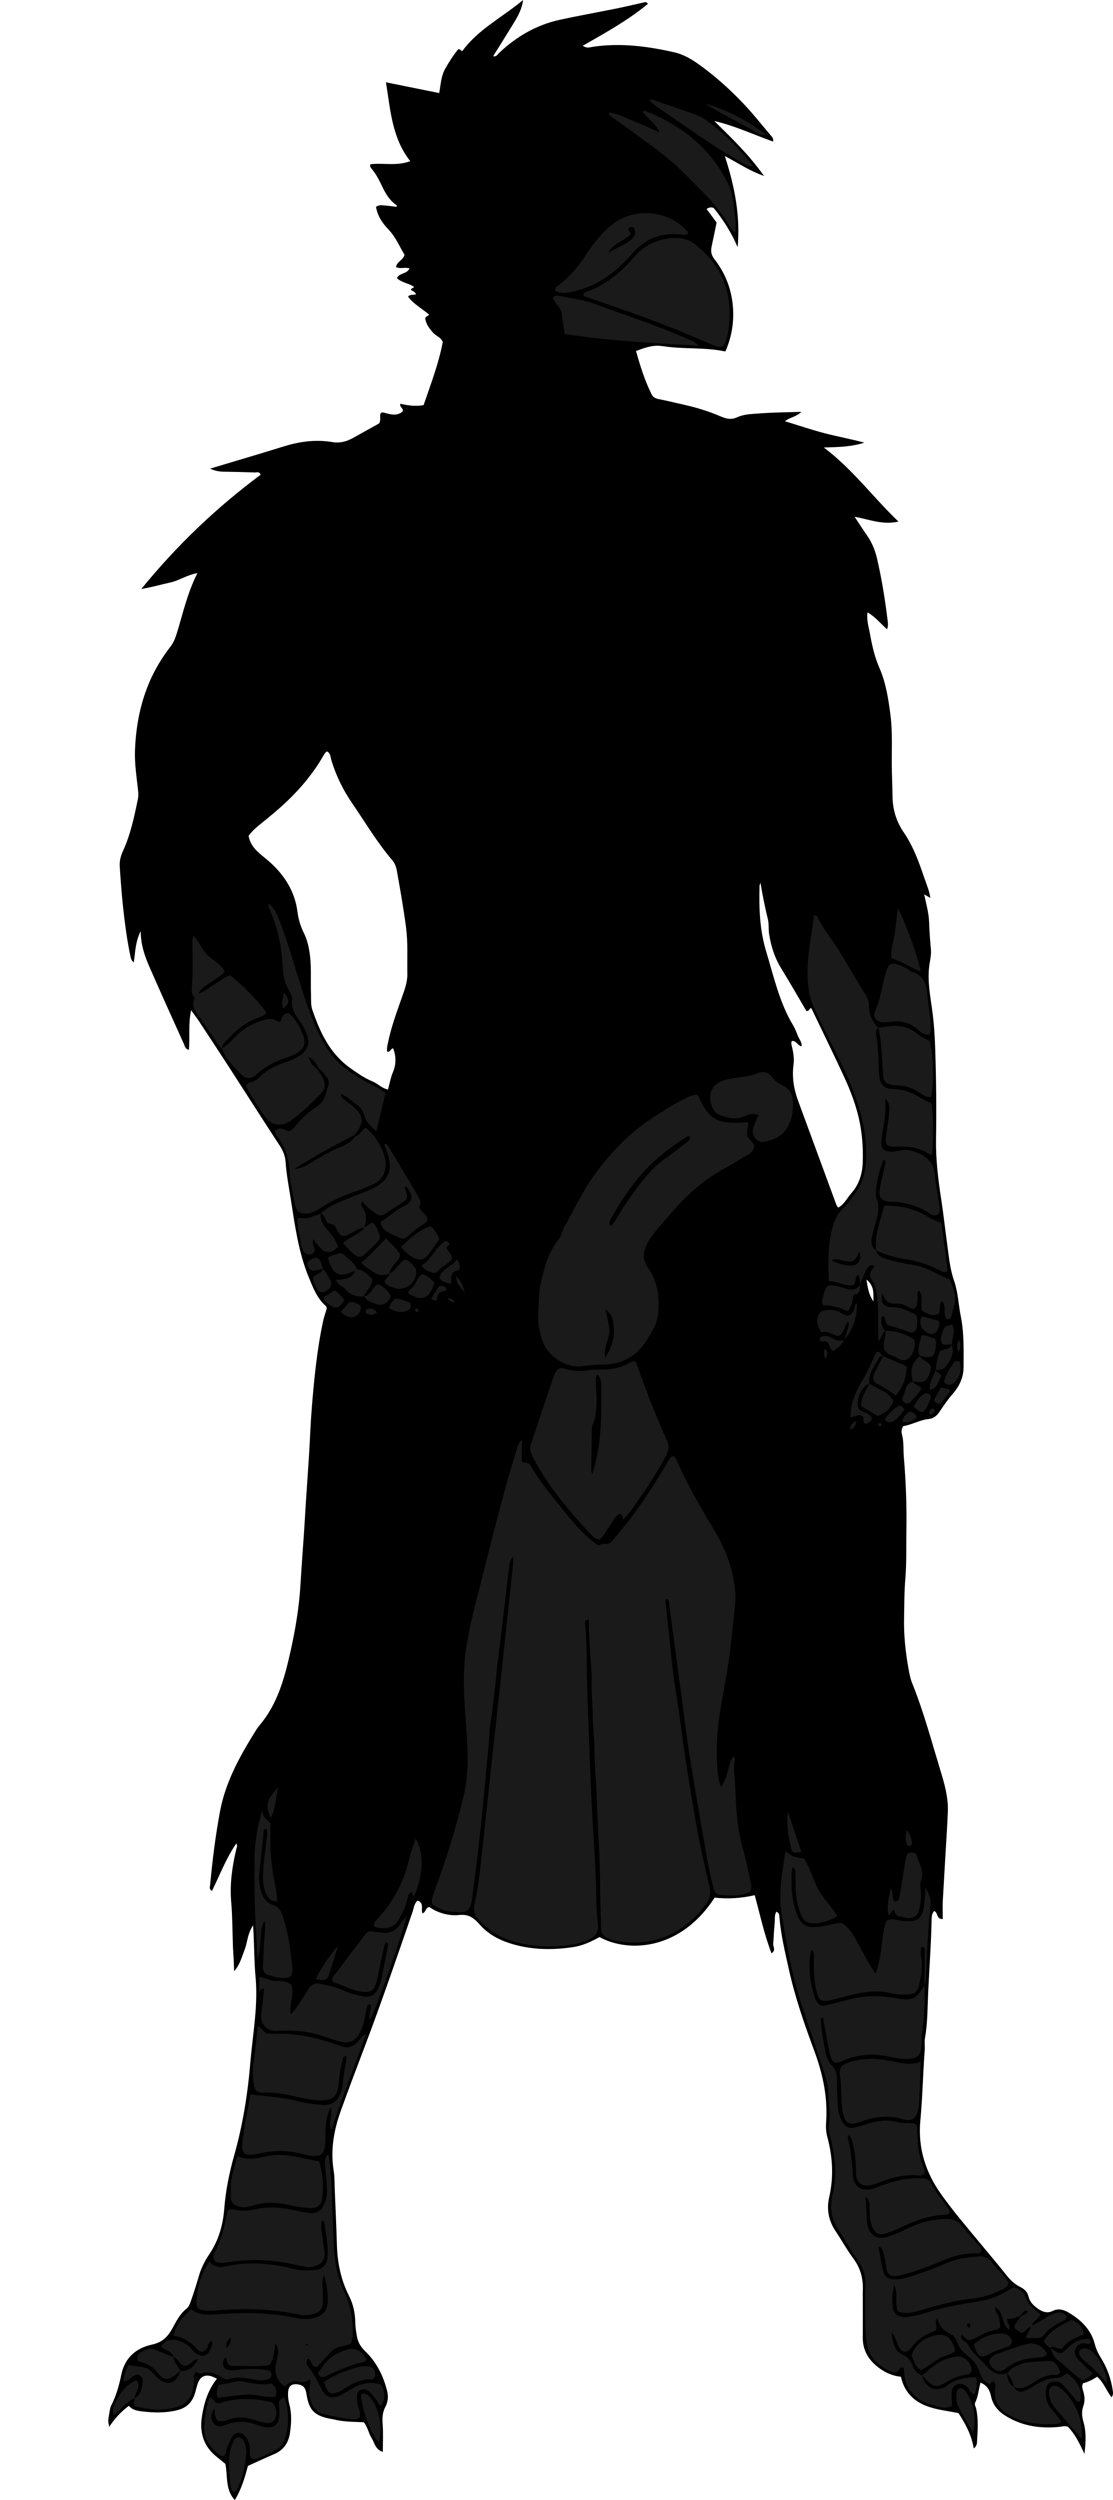 <?xml version="1.0" encoding="utf-8"?>
<!-- Generator: Adobe Illustrator 24.1.1, SVG Export Plug-In . SVG Version: 6.00 Build 0)  -->
<svg version="1.1" id="Layer_1" xmlns="http://www.w3.org/2000/svg" xmlns:xlink="http://www.w3.org/1999/xlink" x="0px" y="0px"
	 viewBox="0 0 969.41 2177.39" style="enable-background:new 0 0 969.41 2177.39;" xml:space="preserve">
<style type="text/css">
	.st0{fill:#1A1A1A;}
</style>
<path d="M810.31,782.03c-1.75-1.01-3.08-1.79-5.38-3.12c1.88,8.69,4.03,16.26,4.3,24.16c0.28,7.95,0.86,15.91,1.59,23.83
	c0.47,5.08-0.92,9.93-1.51,14.84c-1.53,12.78,0.87,25.23,2.58,37.69c1.54,11.21,2.3,22.5,2.67,33.71
	c0.87,26.29,1.14,52.63,0.71,78.94c-0.29,17.75,1.86,35.13,4.54,52.56c1.96,12.79,3.37,25.66,5.12,38.49
	c1.48,10.85,2.41,21.77,6.05,32.26c3.51,10.09,3.82,20.88,5.91,31.3c2.91,14.48,2.39,29.13,2.39,43.74c0,8.99-3.48,16.7-9.47,23.52
	c-4.15,4.73-7.75,9.99-11.26,15.23c-2.36,3.53-5.15,6.18-9.42,6.62c-8,0.82-14.94,5.12-22.37,6.21c-1.82,2.62-1.71,5.16-1.15,7.25
	c1.74,6.55,1.07,13.24,1.63,19.85c1.83,21.55,2.61,43.16,2.21,64.8c-0.25,13.65,0.25,27.36-0.9,40.93
	c-0.99,11.65-0.88,23.24-1.12,34.87c-0.3,14.68,1.28,29.2,3.87,43.61c0.76,4.23,1.57,8.56,3.17,12.52
	c9.98,24.73,16.81,50.46,24.57,75.91c3.61,11.84,7.01,23.61,6.51,36.13c-0.21,5.31-0.47,10.61-0.78,15.91
	c-1.19,20.45-2.48,40.89-3.58,61.34c-0.29,5.3-0.04,10.63-0.04,16.23c-5.78,0.32-4.05-5.99-7.53-7.01
	c-1.61,1.86-2.14,4.02-2.18,6.46c-0.36,21.28-1.99,42.51-2.99,63.75c-0.63,13.54-0.44,27.23-2.83,40.7
	c-0.58,3.24,0.04,6.66-0.2,9.98c-1.52,20.53-1.88,41.12-3.81,61.64c-2.21,23.45,4.31,44.68,17.95,63.9
	c10.99,15.49,23.37,29.83,35.43,44.44c7.2,8.72,14.57,17.31,21.54,26.2c3.37,4.3,7.18,7.91,11.99,10.31c3.8,1.9,6.39,4.28,7.4,8.68
	c1,4.35,4.18,7.46,7.79,10.06c4,2.89,8.35,4.56,12.99,2.24c5.21-2.61,9.85-1.14,14.2,1.44c10.89,6.47,19.55,14.87,22.77,27.76
	c1.05,4.19,2.98,8.02,5.3,11.76c5.31,8.55,8.68,17.94,10.15,27.93c0.28,1.89,0.81,3.89-1.03,6.27c-4.46-5.8-6.81-12.95-12.47-17.95
	c-4.05,2.68-8.18,4.69-12.37,5.73c-1.32,2.81-0.27,5.13,0.33,7.22c1.22,4.32,1.48,8.44-0.04,12.71c-1.61,4.52-1.23,9.05,0.11,13.63
	c2.47,8.45,2.2,17.05,0.88,27.95c-4.56-9.83-8.52-17.75-14.48-23.64c-2.57-1.07-4.48-0.23-6.44-0.01
	c-16.93,1.85-33.09-0.38-47.81-9.51c-6.45-4-11.04-9.38-12.66-17.13c-1.03-4.92-3.2-9.35-9.11-11.8c-1.7,5.97-1.98,11.97-4.61,17.27
	c-0.95,1.91,0.5,3.85,0.9,5.77c1.97,9.57,1.21,19.22,0.62,28.85c-0.12,2-0.74,3.94-2.85,5.46c-1.8-11.75-7.37-21.68-13.27-30.83
	c-8.47-1.66-16.45-2.58-24.03-4.86c-13.2-3.96-22.85-12-26.11-26.78c-8.23-0.83-15.5-4.37-21.92-9.95
	c-7.5-6.52-11.41-14.47-11.31-24.46c0.11-11,0.02-22,0.02-32.99c0-2.67-0.1-5.34,0.02-8c0.46-10.31-2.18-19.49-8.47-27.92
	c-5.56-7.45-10.02-15.71-15.22-23.44c-6.12-9.1-8.01-19.12-5.61-29.54c4.06-17.64,3.08-34.98-1.55-52.24
	c-1.15-4.29-1.42-8.57-1.11-12.85c1.54-21.67-2.79-42.18-10.32-62.47c-8.56-23.06-16.66-46.33-22.01-70.43
	c-3.38-15.24-7.06-30.43-8.37-46.05c-0.14-1.6,0.13-3.39-2.59-4.7c-1.75,2.72-1.28,5.89-1.45,8.91c-0.17,2.98-0.51,5.94-0.71,8.92
	c-0.23,3.31-0.25,6.64-0.63,9.93c-0.31,2.71,2.73,5.84-1.5,8.49c-6.3-16.33-9.89-33.35-14.6-50.6c-12.19,2.8-23.7,3.36-34.92,2.14
	c-29.17,45.21-73.94,48.61-100.29,34.35c-7,3.84-14.44,7.45-22.76,8.7c-19,2.86-37.78,2.49-56.19-3.6
	c-9.64-3.19-18.22-8.05-25.09-15.71c-4.82-5.37-9.15-9.61-18.21-8.61c-8.84,0.97-18.42-1.71-25.95-6.95
	c-3.65,0.65-3.02,4.86-5.98,5.45c-1.61-3.51,1.84-8.94-4.29-11.09c-2.96,2.72-3.22,6.59-4.37,9.93
	c-13.65,39.63-27.2,79.28-42.1,118.46c-6.86,18.03-13.64,36.1-20.2,54.24c-6.17,17.07-9.33,34.55-6.35,52.8
	c0.8,4.9,0.66,9.95,0.86,14.94c0.68,16.6,1.45,33.2,1.94,49.81c0.45,15.51,3.57,30.42,10.59,44.22c3.76,7.39,5.25,14.99,5.41,23.03
	c0.08,4.01,0.67,7.9,1.36,11.85c0.96,5.46,3.33,9.44,7.49,13.45c9.76,9.4,15.69,21.43,18.91,34.56c1.1,4.49,0.73,9.38-1.57,13.67
	c-2.65,4.94-2.72,10.02-2.33,15.49c0.55,7.6,0.14,15.26,0.14,23.74c-6.68-2.08-7.18-7.99-9.81-12.1c-2.68-4.18-3.26-9.42-6.78-13.73
	c-8.71-0.46-17.71-0.26-26.44-2.55c-0.96-0.25-1.98-0.29-2.96-0.49c-13.94-2.89-18.36-7.57-20.59-21.77
	c-0.83-5.31-2.72-7.45-7.15-8.13c-5.92-0.91-8.61,1.39-8.84,7.57c-0.12,3.35,0.31,6.62,1.17,9.88c2.18,8.21,1.71,16.54,0.5,24.8
	c-1.23,8.43-5.42,14.85-13.59,18.35c-7.63,3.26-15.14,6.79-23,10.33c-2.72,9.96-5.53,20.13-11.47,29.8
	c-8.53-9.38-5.98-20.68-8.2-31.51c-2.09-1.71-4.59-3.85-7.19-5.87c-11.71-9.11-15.43-21.19-13.23-35.46
	c1.84-11.92,5.33-23.23,13.06-32.83c-8.87-5.04-14.64-3.19-17.18,5.55c-1.2,4.14-1.89,8.36-4.09,12.22
	c-3.02,5.28-7.31,8.1-13.23,9.59c-9.9,2.49-19.83,2.29-29.73,1.16c-4.45-0.51-9.25-1.01-12.46-4.99
	c-7.24,5.43-12.43,11.38-17.12,18.26c-0.98-4.16-1.07-5.61-0.35-9.26c0.65-3.25,0.82-6.78,2.27-9.65c4.26-8.4,6.73-17.26,8.6-26.42
	c3-14.71,12.81-23.27,26.86-26.28c8.46-1.81,13.33-6.39,17.3-13.46c3.54-6.31,6.54-13.01,12.65-17.75c2.36-1.83,3.42-5.63,4.51-8.74
	c2.31-6.59,4.38-13.27,6.32-19.97c1.96-6.8,5.18-13.05,9.06-18.81c8.06-11.97,11.87-25.36,12.96-39.38
	c1.25-15.99,4.4-31.51,8.73-46.87c7.31-25.99,11.65-52.41,13.89-79.37c1.2-14.49,3.32-29,4.49-43.53
	c0.85-10.6,1.17-21.38,0.19-31.94c-1.17-12.62-1.14-25.23-1.74-37.83c-0.09-1.81-0.2-3.61-0.42-7.5
	c-5.08,7.79-4.92,15.02-7.38,21.32c-2.48,6.34-4.11,13.03-9.13,18.72c-0.13-3.44-0.24-6.88-0.41-10.31
	c-0.18-3.65-0.5-7.3-0.63-10.96c-0.48-12.95-0.39-25.95-1.51-38.84c-1.37-15.84,0.82-31.17,4.47-46.43c0.3-1.25,1.23-2.41-0.05-4.72
	c-9.03,13.07-14.31,27.57-21.22,41.3c-2.65-1.47-1.71-3.67-1.56-5.33c2.02-21.5,4.65-42.92,8.65-64.15
	c4.65-24.68,16.34-46.28,29.34-67.31c1.58-2.55,3.11-5.18,5.04-7.45c15.64-18.41,21.7-40.9,26.82-63.67
	c4.44-19.77,7.78-39.7,8.92-60.06c1.06-18.88,2.7-37.74,3.78-56.64c1.04-18.23,2.43-36.43,3.57-54.66
	c0.87-13.92,1.31-27.88,2.45-41.78c2.05-25.15,4.49-50.27,9.79-75c0.83-3.87,2.19-7.64,3.25-11.23c-0.33-0.88-0.39-1.7-0.82-2.08
	c-7.78-6.85-11.18-16.03-15.01-25.39c-8.81-21.53-11.84-44.19-15.4-66.84c-1.75-11.16-3.91-22.24-4.69-33.55
	c-0.34-4.93-2.16-9.5-5.01-13.84c-14.79-22.55-29.23-45.33-43.88-67.97c-8.86-13.7-17.84-27.32-26.82-40.95
	c-1.77-2.69-3.77-5.23-6.57-9.09c-2.61,12.35-0.88,23.48-1.88,34.46c-3.4-0.7-3.61-3.41-4.5-5.37
	c-9.86-21.82-19.72-43.65-29.34-65.58c-4.23-9.64-8.03-19.49-8.19-32.41c-4.85,9.82-4.6,18.52-6.02,27.24
	c-2.31-1.74-2.64-4.1-3.14-6.5c-2.83-13.68-4.65-27.51-6.15-41.37c-1.28-11.87-2.13-23.79-2.94-35.71
	c-0.32-4.67,0.87-9.18,2.84-13.47c6.59-14.33,9.76-29.63,12.95-44.95c0.56-2.67,0.47-5.12,0.18-7.81
	c-1.24-11.55-3.09-23.07-2.68-34.74c1.16-33.08,10.05-63.55,30.6-90.04c2.69-3.47,4.36-7.27,5.67-11.51
	c5.41-17.43,9.2-35.43,18.13-52.93c-9.04,1.48-15.86,6.47-23.75,8.18c-7.63,1.65-15.13,3.92-25.12,5.6
	c31.52-38.64,65.82-71.13,103.94-99.5c-1.21-3.08-3.52-1.87-5.23-1.94c-8.98-0.35-17.97-0.57-26.96-0.69
	c-3.99-0.06-7.78-0.72-11.85-2.66c21.76-6.54,43.09-12.8,64.31-19.39c13.84-4.3,27.84-6.14,42.17-3.74
	c6.66,1.11,12.46-0.46,18.12-3.66c7.79-4.4,15.63-8.7,22.61-12.58c1.99-3.41,0.16-6.2,1.28-8.68c0.69-1.18,1.83-0.96,2.7-0.74
	c5.16,1.26,10.31,3.21,15.42-0.12c0.5-0.32,0.85-0.88,1.27-1.32c0.47-2.44-3.04-3.35-2.18-6.26c6.43,1.36,12.93,2.55,20.25,1.18
	c6.27-18.36,13.31-36.57,16.71-55.13c-2.02-4.12-5.57-5.03-7.88-7.4c-3.31-3.4-5.99-6.96-7.21-11.73c-0.79-3.09,1.84-2.89,3.19-4.54
	c-6.09-5.26-13.5-9.13-18.36-15.72c1.4-1.57,2.78-1.41,4.09-1.54c0.96-0.09,1.91-0.25,2.9-0.38c-0.78-2.22-2.8-2.86-4.4-3.73
	c0.01-1.93,2.08-1.46,2.61-2.79c-4.42-3.32-10.57-3.44-14.87-7.66c2.03-4.71,8.6-3.27,10.95-8.44c-3.81-1.43-7.88,0.77-11.7-1.19
	c0.46-4.66,6.06-5.81,7.39-10.67c-4.38-7.11-7.63-15.4-13.99-22.01c-5.29-5.5-9.61-11.85-10.88-19.75c2.86-2.08,5.86-1.3,8.75-1.08
	c2.96,0.23,5.89,0.69,8.84,1.04c0.6-0.24,0.9-1.05,0.26-1.47c-6.06-4.06-9.53-10.08-12.55-16.42c-2.58-5.41-5.27-10.71-9.18-15.33
	c-0.8-0.95-1.68-2.12-1.04-3.83c11.19-1.45,22.91,1.84,34.73-2.74c-15.93-20.18-17.18-44.34-21.16-68.66
	c15.48,3.13,30.65,6.2,46.39,9.39c1.32-7.14,1.52-14.47,5.1-20.94c3.39-6.13,7.18-11.95,11.27-17.02c2.2-1.09,2.07,1.59,3.87,1.25
	C416.57,25.43,437.8,14.93,455.59,0c-1.2,9.79-6.49,17.31-11.21,25.07c-4.82,7.92-9.8,15.75-14.87,23.87
	c2.78,0.74,3.7-1.38,4.91-2.54c15.26-14.58,32.94-24.8,53.64-29.28c16.23-3.51,32.59-6.41,48.87-9.71
	c8.14-1.65,16.22-3.6,24.32-5.41c0.93-0.21,1.87-0.38,3.09,1.32c-17.21,14.31-36.87,25.14-56.77,36.55c3.6,2.51,6.24,1.29,8.68,0.92
	c24.09-3.63,47.74-0.53,71.19,4.8c7.51,1.71,14.27,5.57,20.55,10.01c14.72,10.42,28.07,22.47,40.4,35.57
	c7.96,8.47,15.2,17.61,22.7,26.51c1.16,1.38,2.82,2.67,2.27,5.6c-17.1-6.03-33.47-13.84-51.2-17.86
	c14.99,14.73,29.99,29.07,43.33,47.86c-12.9-4.65-22.49-11.15-34.18-17.42c8.71,26.76,13.59,52.54,11.17,79.43
	c-5.37-12.65-12.61-23.99-20.81-34.11c-2.54-1.06-4.27-0.4-6.23,0.83c2.89,3.92,5.77,7.83,8.72,11.83
	c-1.45,6.96-2.81,13.77-4.29,20.56c-0.89,4.07-0.56,7.5,2.26,11.11c10.1,12.94,15.64,27.98,16.41,44.21
	c0.58,12.2-1.45,24.39-6.77,36.4c-17.97-3.86-36-1.82-53.72-4.54c-8.08-1.24-13.66,0.13-24.08,4.12
	c3.62,12.9,7.57,25.73,13.64,37.85c1.33,2.66,3.51,3.54,6.34,4.09c7.49,1.45,14.91,3.32,22.36,4.99
	c10.74,2.4,21.21,5.66,31.32,10.01c4.74,2.04,9.16,3.2,14.3,0.82c6.43-2.97,13.64-2.9,20.54-3.45c11.23-0.88,22.54-0.89,35.49-1.33
	c-4.7,4.65-10.03,4.67-14.3,8.18c11.86,3.62,23.16,7.48,34.67,10.48c11.41,2.97,23.04,5.06,34.5,8.17c-11,3.61-22.3,3.9-35.28,4.22
	c25.19,19.02,42.55,43.01,65.01,64.56c-14.15,3.05-25.3-1.88-38.23-4.24c4.16,6.26,7.15,10.99,10.38,15.56
	c4.49,6.34,7.41,13.21,9.18,20.83c4.14,17.83,7.02,35.85,9.24,53.99c0.28,2.32,0.6,4.61-0.5,7.67
	c-5.62-4.94-10.02-10.76-17.05-14.77c-0.92,6.69,1.07,12.67,2.12,18.49c1.82,10.08,3.97,20.1,8.18,29.68
	c5.65,12.85,7.81,26.71,9.63,40.61c2.18,16.6,0.89,33.24,1.31,49.86c0.18,7.32,0.49,14.64,0.57,21.96
	c0.13,11.33,3.47,21.81,9.75,30.98c8.42,12.3,13.28,26.03,18,39.88C807.01,770.35,809.48,775.79,810.31,782.03z M216.51,727.93
	c1.19,6.61,4.73,10.97,8.97,14.82c3.19,2.9,6.69,5.47,9.88,8.37c12.7,11.53,21.45,25.46,23.68,42.64
	c0.88,6.75,2.66,12.87,5.65,18.88c2.67,5.36,4.07,11.09,4.97,17.12c1.78,11.94,0.79,23.89,1.21,35.82c0.16,4.64-0.29,9.6,1.16,13.85
	c5.5,16.1,12.23,31.6,24.75,43.86c4.81,4.71,10.28,8.43,15.8,12.1c3.86,2.56,7.98,4.86,12.26,6.63c4.46,1.85,7.85,5.91,13.09,6.83
	c1.48-5.37,2.31-10.37,4.24-14.89c3.02-7.08,2.89-13.91,0.29-20.91c-2.29-0.07-2.16,3.49-5.1,2.91c-0.73-2.44-0.01-4.98,0.49-7.46
	c2.71-13.39,7.38-26.19,11.9-39.03c2.43-6.9,5.18-13.74,5.05-21.19c-0.24-13.6,0.63-27.2-1.17-40.81
	c-2.17-16.46-5.05-32.77-7.97-49.09c-0.61-3.39-1.67-6.45-3.87-9.03c-13.23-15.47-23.53-32.98-35-49.69
	c-8.02-11.69-14.05-24-18.14-37.47c-0.8-2.63-0.65-6.1-3.73-7.71c-0.41,0.16-0.79,0.19-0.95,0.4c-0.8,1.05-1.64,2.09-2.29,3.23
	c-8.29,14.56-18.81,27.3-30.85,38.94c-7.67,7.42-15.91,14.11-24.18,20.79C223.02,720.78,219.57,723.8,216.51,727.93z
	 M730.07,1051.76c5.34-2.93,7.68-8.36,11.4-12.53c6.72-7.56,9.55-16.67,9.94-26.54c0.64-16.03-1.02-31.79-5.6-47.26
	c-2.94-9.92-6.8-19.45-11.14-28.77c-8.98-19.28-18.33-38.38-27.49-57.58c-0.37-0.77-0.64-1.17-1.27-0.96
	c-1.24,0.61-0.71,2.68-3.56,2.36c-7.1-12.04-14.32-24.72-21.97-37.13c-5.7-9.25-8.85-19.29-10.49-29.86
	c-0.66-4.25-0.05-8.75-1.07-12.88c-2.51-10.22-4.56-20.54-6.5-31.85c-0.46,1.64-0.76,2.23-0.78,2.84
	c-0.53,19.3,0.11,38.32,5.82,57.16c6.65,21.92,11.48,44.4,23.51,64.34c1.7,2.82,2.82,6.01,4.08,9.08c1.2,2.91,3.58,5.46,3.26,9.03
	c-3.66-0.46-4.61-5.28-8.58-4.56c-0.92,2.04-0.04,3.94,0.39,5.85c1.11,4.88,1.78,9.8,1.12,14.81c-1.43,10.8,0.27,21.19,3.99,31.32
	c11.1,30.24,22.21,60.47,33.35,90.69C728.8,1050.16,729.49,1050.88,730.07,1051.76z M760.79,1133.48c-0.3-6.25,1.3-13-6.08-19.09
	C755.8,1122.14,756.99,1128.16,760.79,1133.48z"/>
<path class="st0" d="M446.8,1355.29c-2.69,3.48-3,6.41-3.35,9.33c-2.92,24.46-5.68,48.94-8.82,73.37
	c-2.71,21.11-4.09,42.38-7.53,63.41c-1.02,6.22-0.97,12.6-1.56,18.89c-2.24,23.85-4.36,47.72-6.89,71.54
	c-2.14,20.18-4.58,40.33-7.3,60.44c-1.71,12.61-3.71,13.89-16.33,12.8c-6.71-0.58-13.07-2.26-18.62-6.88
	c-0.82-4.13,0.73-7.88,2.12-11.54c10.04-26.49,18.21-53.47,24.96-81.04c4.64-18.93,4.26-37.42,2.94-56.35
	c-1.73-24.78-4.21-49.58-0.34-74.42c2.88-18.46,7.64-36.47,12.21-54.54c6.61-26.14,13.31-52.25,20.22-78.31
	c3.41-12.87,7.37-25.59,11.12-38.37c0.91-3.09,1.67-6.29,4.84-9.85c0,7.29,0,13.22,0,18.98c2.58,1.8,5.7,0.16,7.64,3.59
	c7.56,13.36,17.49,25.15,27.03,37.07c9.3,11.62,18.8,23.33,31.06,31.97c0.82,0.17,1.76,0.65,2.04,0.39c2.91-2.67,7.38,0.4,10.08-2.8
	c2.15-2.54,4.26-5.12,6.43-7.64c16.18-18.73,29.26-39.62,42.08-60.67c1.52-2.5,2.43-5.44,5.42-6.53c1.94,0.71,2.57,2.31,3.22,3.82
	c9.43,21.74,21.49,42.06,33.58,62.37c8.96,15.05,14.89,31.2,17,48.65c0.44,3.62,0.81,7.35,0.45,10.96
	c-2.4,24.16-4.48,48.33-9.04,72.27c-4.41,23.18-8.51,46.54-6.84,70.39c0.44,6.25,0.45,12.56,3.37,19.44
	c6.44-8.16,5.65-18.31,10.4-26.11c2.5,1.11,1.66,2.88,1.4,4.37c-1.22,7,0.37,13.96,0.58,20.91c0.57,18.62,1.57,37.24,6.83,55.37
	c2.69,9.26,4.37,18.81,6.53,28.23c0.6,2.6,1.31,5.19-0.36,8.8c-8,4.11-17.24,3.56-26.49,2.63c-3.61-0.36-4.67-3.23-5.5-6.26
	c-3.16-11.59-5.22-23.4-7.27-35.2c-4.43-25.56-8.88-51.13-13.04-76.74c-2.13-13.12-3.68-26.34-5.46-39.51
	c-2.18-16.12-4.34-32.23-6.49-48.35c-1.99-14.84-3.91-29.69-5.99-44.52c-0.35-2.48,0.33-5.4-2.17-7.28
	c-1.73,0.68-1.35,2.15-1.23,3.31c1.75,16.87,3.84,33.71,5.35,50.62c1.33,14.87,4.18,29.59,6.27,44.39
	c1.77,12.53,3.22,25.11,5.17,37.61c3.32,21.37,6.59,42.75,10.51,64.01c3.2,17.35,7.21,34.55,11.08,51.76
	c1.11,4.92,0.38,9.07-2.49,13.19c-18.26,26.14-47.09,39.46-79.99,32.88c-1.62-0.32-3.2-0.94-4.77-1.48
	c-4.95-1.69-7.58-4.84-7.45-10.41c0.15-6.31-0.29-12.64-0.45-18.96c-0.46-18.58-0.23-37.22-1.54-55.74
	c-1.25-17.58-1.2-35.2-2.44-52.77c-0.72-10.26-1.1-20.56-1.31-30.85c-0.18-8.66-1.47-17.33-1.45-25.86
	c0.03-10.31-1.2-20.56-0.81-30.85c0.03-0.67,0.19-1.33,0.15-1.99c-1.13-16.84-2.72-33.65-2.66-50.65c-3.85,0.32-3.38,2.45-3.24,3.83
	c1.95,19.25,1.11,38.59,1.85,57.87c1.11,28.93,2,57.86,3.29,86.78c1.01,22.59,2.54,45.16,3.73,67.74
	c0.46,8.64,0.88,17.31,0.81,25.96c-0.07,8.03,0.88,15.95,1.54,23.91c0.48,5.76-1.88,9.35-6.92,11.94
	c-5.75,2.95-11.92,4.52-18.12,5.37c-18.05,2.47-35.93,1.33-53.25-4.7c-9.58-3.34-17.52-9.2-24.82-16.33
	c-5.05-4.93-5.69-10.14-4.2-16.33c2.97-12.34,4.21-24.95,5.62-37.51c3.08-27.41,5.89-54.86,8.85-82.29
	c2.97-27.43,6.01-54.85,8.98-82.28c3.29-30.41,6.54-60.83,9.75-91.25C447.01,1361.02,446.8,1358.74,446.8,1355.29z"/>
<path class="st0" d="M888.93,2016.7c-6.78,2.98-6.78,2.98-11.57,2.6c-1.02,3.31,3.4,5.71,1.47,9.59
	c-7.21-4.51-3.54-15.2-11.96-19.34c-0.51,3.67,2.6,5.79,3.21,8.62c0.62,2.88,0.86,5.85,1.18,8.2c-1.57,2.57-3.65,2.76-5.57,3.12
	c-5.31,0.99-9.96,3.4-14.66,5.97c-7.01,3.84-7.66,3.53-13.34-2.18c-1.34,2.19-0.12,3.82,1.31,5.22c1.17,1.15,3.17,1.72,3.85,3.04
	c3.98,7.7,10.78,12.81,16.31,19.07c5.5,6.23,10.4,8.57,17.95,6.29l-0.08-0.13c0.32,4.94,1.47,9.46,6.14,12.22l-0.15-0.16
	c2.41,4.24,5.87,5.07,10.16,3.09c1.81-0.84,3.72-1.56,5.37-2.66c7.02-4.65,14.26-8.58,23.06-8.39c3.13,0.07,5-3.04,8.07-3.68
	c8.6,6.01,13.2,13.66,10.96,24.4c-3.23,0.87-3.61-1.74-4.8-3.08c-3.32-3.72-6.39-7.66-9.81-11.27c-2.09-2.21-4.77-3.51-8.08-3.1
	c-4.02,0.49-6.16,2.13-6.79,6.06c-1,6.16-0.06,11.94,3.99,16.95c3.1,3.84,6.2,7.69,9.13,11.33c-1.17,2.96-3.4,2.56-5.27,2.65
	c-9.36,0.44-18.66,0.1-27.69-2.7c-3.16-0.98-6.31-2.12-9.29-3.55c-10.08-4.81-16.81-11.77-15.29-24.08
	c0.27-2.18,0.55-4.67-1.14-6.61c-2.24-0.93-2.24,2.34-4.35,2.03c-3.86-1.93-6.41-5.13-7.74-9.53c-1.9-6.25-5.81-11.22-10.88-15.19
	c-4.02-3.14-7.4-6.58-8.95-11.63c-0.9-2.93-2.7-5.5-5.44-6.93c-5.37-2.81-10.37-5.87-11.73-14.34c-3.37,4.82,0.36,7.54-1.21,10.15
	c-0.77,1.55-2.49,1.89-4,2.51c-6.9,2.8-12.78,6.66-17.23,13c-4.12,5.86-8.94,5-11.93-1.62c-1.43-3.16-1.5-6.96-5.72-11.19
	c1.4,8.93,2.48,15.97,9.6,19.19c4.42,2,6.92,5.01,8.52,9.07c1.68,4.25,4.13,7.55,8.55,9.13l-0.09-0.15c0.59,2.64,1.7,5.03,3.39,7.15
	c3.44,4.32,7.98,5.85,13.28,4.29c1.58-0.46,3.33-0.95,4.54-1.98c7.31-6.19,16.08-7.51,25.82-7.83c1.47,5.03,0.76,9.98-1.43,15.18
	c-3.58-1.03-3.85-4.66-6.05-6.47c-2.71-2.23-5.63-3.82-9.13-2.37c-3.06,1.27-4.42,4.11-4.55,7.2c-0.15,3.61,0.26,7.24,0.46,11.29
	c-6.94,3.9-13.44,0.23-19.92-1.42c-7.03-1.79-12.24-6.2-16.75-11.91c-4.65-5.88-4.9-12.81-5.59-19.33c-2.72-1.57-3.3,0.28-4.12,1.62
	c-1.54,2.5-3.94,2.56-6.15,1.6c-11.19-4.9-19.86-12.22-21.88-25.05c-0.83-5.23-1.12-10.59-1.2-15.9
	c-0.16-11.32-0.46-22.67,0.14-33.96c0.43-8.13-1.86-14.89-6.27-21.5c-6.29-9.4-12.1-19.12-18.14-28.69
	c-5.04-7.97-6.49-16.6-4.88-25.82c0.11-0.66,0.11-1.34,0.28-1.98c4.61-17.96,2.54-35.65-2.01-53.27c-0.66-2.55-1.49-5.39-0.99-7.84
	c1.91-9.35-0.23-18.59-0.29-27.87c-0.05-8.07-2.71-15.71-5.2-23.3c-5.49-16.76-11-33.51-16.73-50.18
	c-9.24-26.87-14.07-54.65-18.69-82.6c-3.13-18.95,0.31-36.94,3.2-55.5c7.07,5.36,7.07,5.36,15.76,6.1
	c5.87,7.98,7.83,18.05,12.57,26.77c4.6,8.48,11.7,15.24,16.76,23.36c-6.32,5.1-19.28,7.9-25.44,5.82c-3.55-1.19-5.08-4.02-6.33-7.21
	c-3.08-7.84-4.5-15.98-4.58-24.38c-0.04-4,0-7.99-0.14-11.99c-0.05-1.52,0.36-3.37-2.37-4.5c-1.53,4.9-0.82,9.81-0.86,14.61
	c-0.07,9.07,1.44,17.89,4.66,26.39c3.24,8.58,7.58,11.62,16.63,11.1c3.96-0.23,7.9-1.08,11.81-1.88c3.57-0.73,7.05-1.95,10.95-1.6
	c4.91,3.48,8.45,8.25,11.38,13.53c3.88,6.98,7.65,14.03,11.58,20.98c1.59,2.82,3.48,5.48,6.13,9.6c6.23-15.94,4.37-32.1,9.26-45.83
	c3.08-2.06,5.38-1.66,7.69-1.29c2.63,0.43,5.24,1.04,7.88,1.23c12.17,0.89,15.64-1.78,17.42-13.72c0.68-4.58,0.7-9.25,1.14-15.49
	c3.19,5.71,4.92,10.35,4.4,15.58c-2.12,21.53-3.27,43.12-3.97,64.73c-0.05,1.57-0.92,3.12-1.41,4.67c0.16-9.65,0.4-19.3,0.42-28.95
	c0-1.63,0.54-4.28-2.98-4.21c-0.7,2.96-0.83,5.84-0.24,8.84c1.58,8.04,0.03,15.94-1.62,23.75c-1.35,6.42-3.82,8.53-10.26,8.73
	c-4.63,0.14-9.43,0.11-13.89-0.95c-12.07-2.88-23.8-1.51-35.54,1.5c-5.8,1.49-11.58,3.07-17.43,4.36
	c-8.47,1.86-10.39,0.52-12.51-8.15c-1.99-8.16-2.17-16.46-2.22-24.8c-0.02-3.46,0.82-7.15-1.1-10.47c-0.75,0.31-1.25,0.37-1.28,0.54
	c-2.99,14.04-0.75,27.68,3.31,41.15c0.28,0.93,0.94,1.75,1.44,2.62c1.86,3.25,4.39,4.75,8.29,3.68c5.77-1.58,11.63-2.82,17.4-4.41
	c9.38-2.59,18.9-3.93,28.63-3.4c4.64,0.25,9.28,0.82,13.9,1.33c1.65,0.18,3.26,0.71,4.9,0.95c10.65,1.52,15.25-1.2,20.92-12.3
	c0.46,14,0,27.94-2.11,41.82c-0.6,3.93-0.22,7.99-0.59,11.96c-0.73,7.73-3.79,10.39-11.56,10.72c-7.43,0.32-14.53-1.81-21.75-2.88
	c-12.22-1.81-23.81-0.5-35.09,4.57c-6.88,3.09-9.51,1.8-11.26-5.93c-2.13-9.41-3.58-18.97-5.34-28.46c-0.22-1.21,0.11-2.75-1.62-3.2
	c-1.32,0.96-1.11,2.37-0.97,3.6c1.1,9.93,2.52,19.81,4.91,29.52c0.81,3.3,2.44,6.21,4.88,8.58c3.07,2.99,4.11,6.62,4.14,10.84
	c0.04,6.99,0.46,13.98,0.66,20.97c0.16,5.72,1.01,11.3,3.69,16.43c2.66,5.09,5.89,6.81,11.46,5.68c3.9-0.79,7.66-2.24,11.47-3.42
	c8.42-2.61,16.98-3.64,25.58-1.25c5.21,1.45,10.62,0.29,15.35,1.44c2.35,1.83,1.65,3.93,1.73,5.87c0.51,11.32,1.08,22.64,6.07,33.15
	c0.55,1.17,0.98,2.5-0.11,4.58c-1.38,2.03-4.31,1.39-6.81,1.26c-11.24-0.6-21.8,2-32.09,6.23c-2.45,1.01-5.01,1.85-7.59,2.39
	c-7.43,1.55-12.43-2.11-12.63-9.85c-0.21-8.01-0.41-15.99-2.27-23.81c-0.81-3.4-1.22-7.06-3.9-10.07c-0.59,1.04-1.24,1.65-1.13,2.06
	c2.95,11,3.56,22.32,4.62,33.58c0.86,9.15,6.93,13.58,15.92,11.43c3.86-0.93,7.58-2.49,11.33-3.87c10.43-3.84,21.12-5.95,32.29-5.46
	c3.11,0.13,6.28,0.3,7.8,3.37c4.61,9.29,12.08,16.68,16.97,25.37c-0.49,2.51-2.12,3.02-3.79,3.06
	c-15.06,0.34-28.53,5.96-41.81,12.34c-3.29,1.58-6.72,2.96-10.21,3.97c-6.02,1.74-9.3-0.02-11.72-5.91c-1.93-4.7-2.4-9.65-2.31-14.7
	c0.07-3.91,0.29-7.95-2.78-11.11c-0.52,0.47-1.01,0.74-0.98,0.91c1.45,7.21,0.58,14.61,1.64,21.8c1.63,11.03,8.86,15.16,19.57,11.35
	c6.26-2.22,12.27-5.16,18.3-7.97c10.14-4.71,20.75-7,31.93-7.08c5.05-0.04,8.94,1.68,12.17,5.6c4.65,5.65,9.67,11,14.36,16.62
	c1.41,1.69,3.52,3.23,3.03,6.03c-1.2,2.22-3.43,1.7-5.29,1.67c-9.51-0.13-18.4,2.29-27.12,5.89c-11.69,4.82-23.39,9.68-35.76,12.61
	c-1.62,0.39-3.22,0.92-4.86,1.14c-5.82,0.78-8.98-1.24-9.74-7.21c-0.59-4.66-1.33-9.24-2.8-13.66c-0.57-1.72-0.81-4.03-4.03-4.65
	c1.49,7.65,2.57,15.12,4.51,22.37c0.97,3.61,4.02,5.88,8.28,6.08c4.39,0.2,8.58-0.24,12.79-1.59c11.42-3.67,22.79-7.46,33.72-12.43
	c8.68-3.95,17.91-4.93,27.19-5.84c5.39-0.53,9.77,1.24,12.96,5.82c4.18,5.99,10.31,10.44,13.68,16.89c-0.1,3.99-3.14,5.11-5.76,6.39
	c-8.14,3.99-16.88,6.84-25.72,7.7c-15.41,1.51-30.03,5.8-44.72,10.12c-6.4,1.88-12.84,3.45-19.63,1.16
	c-3.65-6.81,0.37-14.59-3.46-23.24c-2.02,8.07-2.14,14.52-1.09,20.78c0.87,5.23,6.01,7.98,12.62,7.13
	c5.26-0.68,10.54-1.8,15.58-3.44c14.3-4.66,28.91-7.54,43.8-9.68c10.15-1.46,20.12-4.63,28.93-10.44c1.36-0.9,2.89-1.55,4.43-2.36
	c3.84,1.75,8,3.15,9.39,7.17c2.55,7.32,7.77,12.18,13.71,16.24c-1.26,4.58-6.57,5.42-7.32,9.77c-0.47,0.48-0.95,0.96-1.42,1.44
	c-3.36,0.71-4.57,4.77-8.13,5.19c-7-4.39-7.15-4.99-2.78-10.75c0.98-1.29,1.84-2.68,2.76-4.03c2.12-1.01,4.83-1.28,5.87-4.03
	c-1.87-1.01-3.05-0.44-3.95,0.48C890.34,2014.49,889.69,2015.65,888.93,2016.7z M844.48,2027.62c0.92-2.64,1.11-4.31-1.76-4.35
	C841.93,2024.96,842.53,2026.18,844.48,2027.62z"/>
<path class="st0" d="M607.66,953.71c10.36,22.18,16.7,25.61,44.01,23.67c0.46,3.9-1.78,7.71-0.74,11.6
	c0.99,3.72,4.95,5.39,6.01,8.98c-0.34,4.21-3.24,6.44-6.44,8.34c-7.44,4.4-14.89,8.79-22.42,13.04
	c-14.04,7.91-26.14,18.25-37.06,29.97c-7.02,7.54-13.64,15.47-20.26,23.37c-2.55,3.04-4.95,6.32-6.8,9.81
	c-3.8,7.15-4.79,14.33,0.38,21.57c8.59,12.02,10.25,25.76,8.91,40.03c-0.84,8.91-5.73,16.32-10.26,23.57
	c-8.5,13.61-21.24,20.45-37.35,20.83c-5.97,0.14-11.87,0.2-17.86,1.27c-13.2,2.36-29.51-7.61-34.41-19.94
	c-3.38-8.5-5.13-17.17-4.5-26.31c0.55-7.95,0.05-16.13,1.74-23.83c3.12-14.21,6.43-28.57,16.02-40.32c2.38-2.91,2.73-6.79,4.5-9.96
	c8.59-15.37,16.07-31.56,26.29-45.77c15.18-21.11,33.47-39.59,55.98-53.32c9.36-5.71,18.35-12.09,28.76-15.92
	C603.73,953.81,605.24,953.1,607.66,953.71z M532.07,1067.93c1.62-2.05,2.94-3.46,3.96-5.06c3.21-5.05,6.06-10.33,9.48-15.23
	c10.26-14.71,20.46-29.48,35.63-39.88c6.29-4.32,12.19-9.22,18.22-13.91c1.3-1.01,2.66-2.2,0.53-4.8
	c-11.78,7.2-23.13,15.42-32.96,24.97c-14.07,13.67-25.14,29.99-34.68,47.22C531.32,1062.9,529.68,1064.5,532.07,1067.93z
	 M526.99,1182.56c5.86-8.3,8.62-18.65,7.55-27.45c-0.57-4.67-0.72-9.76-7.03-14.67c1.09,8.48,3.93,14.65,3.04,21.2
	C529.67,1168.03,525.73,1173.89,526.99,1182.56z"/>
<path class="st0" d="M117.12,2088.93c5.44-3.31,6.71-8.75,7.14-14.47c0.18-2.33-0.44-4.74-2.9-5.88c-1.99-0.92-3.79-0.22-5.57,0.97
	c-2.36,1.58-4.13,4.26-7.91,4.4c-0.62-5.39,1.75-9.61,4.08-14.24c4.48,0.68,8.72,1.22,12.92,2c2.65,0.49,4.96,1.87,6.91,3.76
	c1.67,1.62,3.27,3.3,4.92,4.94c8.31,8.27,16.78,5.94,20.57-5.65l-0.12,0.21c7.39,0.39,11.58-3.83,15.65-10.41
	c-4.52,0.31-5.85,3.39-8.23,4.77c-2.55,1.48-4.93,1.53-7.09-0.68c-2.01-2.05-3.15-5.06-6.35-5.82l0.14,0.15
	c-1.53-5.7-7.55-6.03-11.22-9.13c6.69-9.75,16.5-6.02,23.44-1.31c2.15,1.46,3.64,3.87,5.58,5.67c6.01,5.58,11.87,4.31,14.7-3.22
	c0.67-1.78,1.77-3.64,0.49-6.21c-2.96,1.02-2.69,4.05-3.86,6.05c-2.1,3.61-5.4,4.56-8.18,1.53c-5.79-6.32-12.43-10.93-20.99-12.18
	c2.53-9.83,4.45-12.71,15.18-23c6.79,5.28,14.75,5.01,23.14,4.39c23.29-1.72,46.56-1.65,69.56,3.47c3.89,0.86,7.93,0.86,11.93,0.28
	c9.74-1.42,14.8-7.14,14.53-16.98c-0.18-6.6-1.26-13.11-3.24-21.02c-2.03,5-1.45,8.77-1.31,12.51c0.14,3.99,0.29,7.98,0.17,11.97
	c-0.14,4.95-2.86,7.81-7.59,9.27c-4.26,1.31-8.43,1.64-12.78,0.74c-24.31-5.02-48.83-5.78-73.5-3.48c-2.64,0.25-5.33,0.16-7.99,0.03
	c-6.41-0.31-8.53-2.16-8.16-8.57c0.69-12.11,4.03-23.46,11.17-34.17c4.16,5.2,9.33,5.32,14.77,4.1c20-4.49,39.74-2.34,59.34,2.42
	c5.63,1.37,11.26,1.34,16.88,0.95c8.03-0.56,11.73-4.77,12.1-12.94c0.44-9.71-1.75-19.16-3.02-28.7c-0.05-0.41-0.94-0.71-2.03-1.47
	c-1.59,6.93,0.68,13.32,1.15,19.75c0.22,2.97,1.14,5.92,1.15,8.88c0.02,5.96-2.6,9.17-8.23,11.03c-3.27,1.08-6.54,1.08-9.85,0.36
	c-4.23-0.91-8.46-1.84-12.71-2.69c-17.47-3.48-35.01-3.78-52.63-1.19c-2.62,0.39-5.31,0.79-7.93,0.63c-4.09-0.26-5.93-2.96-5.1-6.82
	c0.14-0.65,0.33-1.31,0.64-1.89c5.74-10.7,8.6-22.29,10.71-34.13c0.22-1.24,0.97-2.38,1.3-3.17c2.1-1.1,3.68-0.66,5.32-0.27
	c5.6,1.34,11.24,1.17,16.81-0.11c10.92-2.52,21.8-2.25,32.7,0.04c4.89,1.03,9.76,2.22,14.7,2.85c7.7,0.98,11.91-1.72,14.65-8.97
	c2.17-5.77,1.94-11.76,1.36-17.77c-0.48-4.96-0.95-9.93-1.31-14.91c-0.21-2.97-0.25-5.96,1.84-8.69c0.54,1.54,0.06-0.66,1.01,0.27
	c0.23,0.22,0.46,0.54,0.49,0.84c0.75,7.61,1.78,15.21,2.14,22.84c0.88,18.95,1.15,37.93,2.25,56.86
	c0.77,13.34,3.24,26.44,9.11,38.67c4.98,10.38,7.09,21.41,7.32,32.87c0.08,4.01-0.38,7.89-1.43,11.54
	c-5.83,3.16-12.76,1.99-17.5,7.31c-4.13,4.64-8.7,8.99-12.13,13.26c-5.89,0.04-4.42-6.16-8.1-7.35c-2.29,3.41-0.5,6.09,1.25,8.42
	c4.2,5.57,7.49,11.59,10.5,17.88c3.69,7.71,8.45,9.25,16.37,5.94c1.53-0.64,3.02-1.44,4.38-2.38c9.33-6.44,19.12-10.98,31.2-7.13
	c3.91,6.64,4.06,11.28,0.28,18.59c-2.43-0.45-2.5-2.9-3.7-4.39c-1.88-2.33-3.52-4.87-5.61-6.98c-2.43-2.46-5.48-4.02-9.03-2.47
	c-3.56,1.55-2.71,5.01-2.82,7.87c-0.2,5.33,3.13,10.13,2.68,15.41c-2.45,2.89-5.57,2.39-8.48,2.04c-7.61-0.92-15.11-2.38-22.56-4.24
	c-7.96-1.99-11.27-7.63-12.76-14.9c-1-4.9,0.06-9.85,0.53-15.4c-3.46,1.42-6,3.34-9.6,1.99c-4.87-1.83-9.03,0.66-12.72,4.31
	c-6.9-5.32-9.35-11.89-7.52-20.12c0.58-2.6,1.03-5.23,1.56-7.84c0.62-3.06,0.43-5.94-2.52-9.63c-0.55,6.86-0.55,13.01-5.01,18.83
	c-11.12,1.7-23,0.46-33.36,0.66c-4.66-1.58-2.59-5.44-5.18-7.3c-1.43,2.8-2.8,5.47-0.93,8.37c1.63,2.53,4.52,2.67,7.15,2.73
	c2.31,0.06,4.63-0.32,6.94-0.6c7.99-0.96,15.96-0.55,23.91,0.44c1.88,0.24,2.96,1.49,3.28,3.25c0.42,2.27-0.68,3.89-2.75,4.71
	c-4.23,1.69-8.66,0.94-12.84,0.17c-7.27-1.33-14.41-2.59-21.69-0.2c-1.57,0.52-3.18,0.29-4.7-0.83c-5.89-4.36-12.34-6.2-19.64-4.07
	c-1.55,0.45-2.84-1.98-4.75-0.69c-1.9,2.94-0.87,6.4-1.2,9.65c-1.24,12.42-6.56,18.56-18.72,21.21c-9.72,2.12-22.25,1.36-32.4-1.95
	c-2.12-2.08-0.43-4.4-0.4-6.61L117.12,2088.93z M200.69,2035.79c-2.78,2.82-4.29,5.05-3.4,9.35
	C199.69,2042.08,201.9,2040.12,200.69,2035.79z M268.05,2042.1c-0.14-0.73-0.58-1.02-1.24-0.73c-0.22,0.1-0.44,0.45-0.45,0.7
	c-0.01,0.24,0.2,0.61,0.41,0.72C267.42,2043.11,267.87,2042.83,268.05,2042.1z"/>
<path class="st0" d="M749.15,1118.99c-0.62-2.85,0.31-6-1.76-8.98c-3.27,2.21-0.99,6.59-4.46,9.39c-6.58,0.77-13.06-3.18-20.95-3.82
	c-0.59-10.67-0.68-20.89,0.23-31.09c0.44-4.95,1.69-9.83,2.73-14.71c1.42-6.63,4.17-12.41,9.26-17.26
	c4.06-3.87,7.4-8.56,10.71-13.14c8.65-11.97,10.21-25.7,9.47-39.96c-1.51-29.3-12.73-55.55-25.53-81.28
	c-7.11-14.29-14.56-28.41-20.84-43.11c-3.05-7.15-4.14-14.53-4.53-22.31c-0.93-18.82,3.2-36.99,5.52-55.39
	c3.22-0.37,3.18,2.15,4.09,3.61c2.48,3.94,4.59,8.15,7.35,11.88c12.33,16.62,21.72,35.06,32.84,52.42
	c2.01,3.13,3.52,6.37,3.51,10.22c-0.03,7.69,2.63,14.32,8.16,19.74l0.14-0.16c-2.96,2.27-2.08,5.42-1.63,8.28
	c1.49,9.56,1.81,19.19,2.02,28.83c0.02,1,0.04,2,0.15,2.99c1.03,10.09,3.57,12.91,13.62,13.42c7.2,0.37,13.66,2.28,19.78,5.99
	c3.96,2.4,8.2,4.35,12.29,6.48c1.56,7.43,1.82,33.75,0.44,44.51c-0.63,0.03-1.45,0.34-1.85,0.06c-8.25-5.93-17.55-7.39-27.46-6.99
	c-10.97,0.45-12.08-1-10.46-11.82c0.89-5.91,1.95-11.81,2.52-17.76c0.36-3.75,0.88-7.81-3.73-12.71
	c1.46,13.66-1.58,24.92-2.96,36.37c-0.98,8.06,2.23,10.89,10.48,10.28c1.65-0.12,3.33-0.33,4.93-0.77
	c5.79-1.58,11.14-0.28,16.48,2.02c8.23,3.55,13.55,8.93,14.4,18.48c0.8,8.92,2.64,17.75,4,26.63c0.4,2.61,0.92,5.26-0.76,8.21
	c-3.55,2.28-6.76,0.02-9.68-1.92c-7.41-4.92-15.73-7.05-24.28-8.53c-2.92-0.51-5.97-0.26-8.94-0.58c-6.92-0.74-9.32-3.76-8.2-10.62
	c0.8-4.91,1.99-9.77,3.06-14.64c0.77-3.52,2.01-6.97,1.75-10.19c-0.85-1.03-1.67-1.12-1.93-0.39c-3.04,8.45-5.42,17.09-6.19,26.07
	c-0.22,2.6-0.15,5.49,0.78,7.86c2.22,5.65,1.44,11.11,0,16.64c-1.34,5.15-2.9,10.24-4.09,15.42c-1.09,4.7-1.15,9.29,3.56,12.42
	l-0.14-0.15c1.2,5.02,5.41,6.6,9.56,7.72c7.05,1.9,14.17,3.93,21.39,4.77c11.64,1.36,21.09,7.87,31.51,12.08
	c0.87,0.35,1.91,1.11,2.21,1.92c2.59,7.1,5.9,14.1,3.26,22.02c-0.94,2.82-1.47,5.77-2.2,8.66c-0.43,1.71-1.18,3.11-4.01,3
	c-4.28-4.03,0.35-11.48-4.49-16.2c-2.79,3.63-0.67,7.77-2.89,11.48c-5.21,2.11-9.84,0.11-14.38-2.93
	c-1.51-5.75,1.58-12.08-2.48-17.55c-2.8,2.68-0.99,5.43-1.39,7.87c-0.41,2.56,0.06,5.38-2.06,7.39c-2.19,1.47-3.93,0.04-5.63-0.81
	c-3.31-1.65-6.73-3.41-10.42-3.08c-6.79,0.6-10.85-2.07-12.1-9.48c-2.38,6.38-0.99,10.27,3.81,12.01c1.23,0.45,2.61,0.77,3.9,0.72
	c7.64-0.29,14.13,3.12,20.87,6.21c1.92,3.4,1.43,7.11,1.03,10.68c-0.46,4.13-3.21,6.09-7.03,4.56c-5.89-2.36-11.91-4.18-17.49-5.43
	c-3.5-2.1-2.62-5.75-3.94-7.95c-1.17-0.45-1.86-0.26-2.05,0.52c-1.1,4.5-0.39,8.57,3.03,11.94l0.14-0.14
	c-3.11,1.72-2.68,5.79-6.15,9.15c-0.09-5.05-0.17-8.88-0.22-12.71c-0.12-9.57,0.44-19.16-1.25-28.66c-0.7-3.93-1.32-7.95-3.67-11.19
	c-3.12-4.3-2.63-7.87,1.07-11.37c0.33-0.32,0.19-1.14,0.31-2.08c-4.1-0.67-5.97,1.96-7.35,4.98c-1.78,3.88-3.29,7.89-4.91,11.84
	L749.15,1118.99z M724.16,1097.64c5.13,2.86,9.59,3.79,14.08,4.45c3.34,0.49,6.72,0.35,9.16-2.48c2.4-2.78,2.26-5.94,1.13-9.74
	c-4.25,9.36-5.36,9.88-15.29,7.78C730.74,1097.12,728.3,1095.67,724.16,1097.64z"/>
<path class="st0" d="M542.88,1323.13c-1.03-2.13-0.51-3.72-2.71-4.75c-4.77,1.56-6.2,6.81-9.09,10.51
	c-3.03,3.88-4.99,8.58-8.47,11.74c-3.55,0.42-5.5-1.57-7.26-3.47c-19.45-21.01-38.04-42.65-51.34-68.32
	c-2-3.86-2.89-7.28-1.53-11.33c6.33-18.89,12.62-37.79,18.99-56.66c0.74-2.19,1.79-4.3,2.88-6.35c1.22-2.29,3.24-3.3,5.83-2.8
	c2.29,0.44,4.53,1.08,6.82,1.51c4.59,0.87,9.14,1.24,13.86,0.45c4.24-0.71,8.6-0.93,12.91-0.91c8.47,0.05,16.55-1.19,23.96-5.57
	c1.69-1,3.44-2.14,6.06-1.27c4.12,11.21,8.15,22.78,12.62,34.17c4.5,11.44,9.14,22.85,14.34,33.98c2.25,4.81,2.02,8.72-0.34,13.16
	c-7.18,13.52-15.36,26.42-24.17,38.92C552.24,1311.78,548.75,1317.88,542.88,1323.13z M520.38,1196.99c-2.01,2.3-1.54,4.33-1.46,6.3
	c0.51,12.59,2.22,25.26-2.75,37.47c-0.61,1.49-0.62,3.28-0.65,4.93c-0.23,11.64-0.4,23.28-0.53,34.92
	c-0.01,0.93,0.46,1.87,0.83,3.29c8.33-25.48,8.14-51.28,7.79-77.08C523.57,1203.55,523.43,1200.21,520.38,1196.99z"/>
<path class="st0" d="M309.59,989.5c4.26-0.82,5.56-5.55,9.07-7.23c8.69,6.49,17.38,21.95,17.27,31.47
	c-0.09,7.83-3.17,14.27-10.79,17.61c-5.17,2.27-10.35,4.58-15.7,6.37c-11.09,3.72-21.63,8.52-31.35,15.03
	c-3.38,2.26-6.92,3.94-11.05,4.16c-5.44,0.3-8.14-1.17-9.68-6.51c-1.55-5.41-2.44-11.02-3.45-16.57c-0.65-3.59-1.32-7.23-1.42-10.87
	c-0.36-12.65-3.73-24.19-11.7-34.21c-0.58-0.73-0.77-1.79-1.07-2.72c-0.09-0.29,0.03-0.65,0.09-1.48c3.89-3.53,7.66-0.7,11.41,0.81
	c3.1-0.95,5.15-3.26,6.93-5.57c4.95-6.41,11.05-11.52,17.75-15.88c7.14-4.64,8.13-12.37,10.27-19.5c0.67-2.24-0.28-4.67-1.81-6.53
	c-2.1-2.54-3.72-5.56-6.73-7.26c-1.68-4.09-3.89-7.68-9.17-10.38c2.11,5.47,4.45,8.9,8.24,11.22c1.04,1.68,2.05,3.39,3.13,5.04
	c3.95,6,4.31,11.37-0.67,16.29c-8.5,8.4-16.81,17.14-26.85,23.78c-7.58,5.01-15.6,3.66-21.13-3.68c-6.4-8.49-11.81-17.65-16.8-26.6
	c0.48-3,2.62-3.36,4.49-3.89c2.99-0.85,5.34-2.61,7.52-4.72c6.12-5.9,13.49-9.57,21.46-12.34c5.31-1.85,10.72-3.53,15.16-7.38
	c4.77-4.13,6.57-8.84,4.86-15.09c-1.35-4.93-3.62-9.24-6.63-13.29c-4-5.37-7.41-10.87-6.9-18.15c0.2-2.8-0.82-6.14-2.37-8.54
	c-4.95-7.66-5.62-16.29-6.06-24.87c-0.86-16.87-5.19-32.79-11.92-48.16c-0.25-0.58-0.2-1.28-0.41-2.82
	c4.78,2.98,6.66,6.98,8.52,11.54c9.86,24.08,15.94,49.39,24.46,73.9c4.92,14.16,10.18,28.11,18.41,40.81
	c7.65,11.8,18.22,20.14,30.26,26.86c6.65,3.71,13.76,6.62,20.47,11.96c-2.57,10.78-5.15,21.58-7.94,33.27
	c-4.55-4.53-8.91-7.89-10.42-13.75c-1.11-4.32-3.85-7.81-7.55-10.26c-4.1-2.7-7.39-6.63-12.9-8.52c-0.1,3.24,2.34,4.14,3.85,5.46
	c3,2.62,6.46,4.76,9.23,7.59c6.33,6.47,6.5,12.02,1.1,19.45c-0.78,1.08-1.57,2.15-2.35,3.22c-17.89,9.11-35.52,18.7-52.49,29.6
	c6.05-0.32,11.08-3.36,16.09-6.36c7.68-4.59,15.27-9.28,23.69-12.56C301.28,997.22,306.21,994.33,309.59,989.5z"/>
<path class="st0" d="M318.82,1771.47c-9.93,28.61-21.27,55.45-30.15,83.68c-2.6-6.22,0.91-12.02-0.52-19.85
	c-4.01,7.46-4.25,13.7-4.59,19.88c-0.26,4.65-0.01,9.35-0.56,13.96c-0.79,6.69-4.29,9.3-10.91,8.5c-2.97-0.36-5.93-0.96-8.81-1.75
	c-12.5-3.44-24.99-3.08-37.57-0.44c-13.48,2.83-15.92,0.92-14.23-12.55c1.61-12.83,4.26-25.53,6.55-38.87
	c14.48,1.73,28.65,2.56,42.44,6.15c6.48,1.69,13.1,2.48,19.72,3.05c8.6,0.74,13.79-2.87,16.72-11.07c0.67-1.87,1.27-3.83,1.49-5.79
	c0.78-6.94,1.43-13.89,3.06-20.72c0.36-1.53,0.05-3.22,0.05-4.97c-3.56,0.21-2.75,2.86-3.25,4.36c-2.35,7-2.52,14.39-3.58,21.63
	c-1.41,9.63-4.82,12.45-14.61,12.53c-7.05,0.06-13.92-1.22-20.73-2.87c-9.4-2.27-18.8-4.13-28.59-3.83
	c-7.37,0.23-8.62-1.26-9.88-8.28c-1.01-5.62-0.97-11.14-0.12-16.85c1.61-10.81,2.5-21.73,3.77-33.29c3.64,1.94,4.96,6.83,9.36,7.01
	c3.65,0.15,7.31,0.16,10.96,0.19c13.08,0.11,25.82,2.33,38.29,6.19c4.77,1.48,9.61,2.78,14.23,4.64c5.92,2.37,10.23,0.18,14.34-3.87
	C313.7,1776.25,314.76,1773.26,318.82,1771.47z"/>
<path class="st0" d="M508.08,256.74c0.51-1.88,2.17-2.38,3.68-2.94c16.38-6.06,29.41-16.81,40.52-29.87
	c9.28-10.91,20.95-16.01,34.92-16.65c6.9-0.32,13.17,1.47,18.64,5.82c18.49,14.71,28.93,33.58,29.56,57.45
	c0.25,9.36-0.49,18.65-3.62,27.58c-0.43,1.22-1.23,2.31-1.6,2.99c-2.73,1.89-4.98,1.15-7.14,0.25c-8.29-3.45-16.56-6.97-24.83-10.48
	c-28.21-11.98-57.2-21.82-86.14-31.79C510.6,258.6,508.63,258.86,508.08,256.74z"/>
<path class="st0" d="M336.3,1691.45c-2.24,3.28-2.44,7.3-3.32,10.96c-1.79,7.43-2.94,15.02-4.75,22.45
	c-2.22,9.12-4.92,10.79-14.25,9.55c-8.7-1.16-16.01-6.21-23.64-7.82c-1.39-2.18-1.23-3.6-0.45-4.64
	c9.4-12.5,18.87-24.95,28.37-37.37c0.78-1.02,1.97-1.73,3.13-2.72c3.63,0.46,7.25,0.9,10.87,1.37c6.93,0.9,12.39-1.4,16.28-7.33
	c1.39-2.12,3.05-4.07,5.37-7.15c-1.66,11.19-25.59,79.27-31.59,90.58c-1.97-4.77,1.81-9.15,0.32-13.7
	c-2.44-0.74-2.61,1.42-2.94,2.68c-1.02,3.85-1.65,7.81-2.62,11.68c-0.73,2.89-1.43,5.86-2.72,8.52c-4.65,9.64-9.86,11.91-20.21,8.99
	c-7.67-2.17-15.02-5.33-22.88-6.99c-9.89-2.09-19.87-2.3-29.81-1.79c-9.56,0.49-14.69-5.91-13.9-15.13c0.2-2.31,0.6-4.61,0.88-6.92
	c0.57-4.89,1.12-9.78,1.67-14.54c-2.54-0.76-2.63,0.97-3.93,2.48c-0.09,0.08-0.42-0.13-0.42-1.16c0-3.61,0-7.23,0-11.63
	c5.27,0.41,9.57,3.54,14.48,3.51c4.66-0.03,9.36-0.22,13.54,3.35c2.84,7.96-1.87,16.07-0.79,25.42c3.52-2.36,4.94-5.34,6.69-7.89
	c3.21-4.66,6.24-9.44,9.24-14.24c2.44-3.9,5.82-5.23,10.23-4.19c6.79,1.61,13.72,2.79,20.1,5.8c5.17,2.44,10.65,3.81,16.2,4.92
	c6.95,1.4,10.71-0.31,13.85-6.5c1.19-2.35,2.11-4.93,2.65-7.5c2.06-9.76,3.93-19.56,5.84-29.36
	C338.04,1693.91,338.46,1692.53,336.3,1691.45z"/>
<path class="st0" d="M801.99,1795.54c-0.51,12.7-0.93,24.29-1.46,35.88c-0.11,2.3-0.38,4.65-0.98,6.87
	c-1.85,6.83-5.81,9.64-12.64,7.53c-12.74-3.93-24.93-2.58-37.07,2.02c-0.31,0.12-0.62,0.23-0.94,0.33
	c-9.68,2.94-12.66,1.45-14.81-8.22c-0.93-4.17-1.04-8.56-1.22-12.87c-0.26-5.97-0.15-11.92-1.02-17.89
	c-1.21-8.31,0.41-10.7,8.42-13.3c10.32-3.35,20.9-3.38,31.52-1.71c3.61,0.57,7.19,1.3,10.75,2.11
	C788.79,1797.72,794.98,1798.07,801.99,1795.54z"/>
<path class="st0" d="M206.7,1877.88c8.61,3.4,16.05,2.12,23.55,0.38c7.86-1.83,15.86-1.92,23.78-0.56
	c7.82,1.34,15.57,3.09,23.8,4.75c3.43,10.27,4.04,20.8,2.85,31.34c-0.81,7.15-4.19,9.66-11.7,9.2c-5.94-0.36-11.94-1.21-17.71-2.63
	c-10.97-2.69-21.72-2.68-32.42,0.96c-3.92,1.33-7.72,1.39-11.72,0.12c-4.08-1.29-6.09-3.85-6.05-8.02
	c0.04-4.98-0.37-10.06,0.45-14.92C202.6,1892.01,204.68,1885.68,206.7,1877.88z"/>
<path class="st0" d="M640.58,202.14c-3.61-1.28-4.19-3.68-5.38-5.61c-6.14-9.95-13.06-19.3-21.36-27.58
	c-8-7.99-15.76-16.24-24.05-23.9c-6.58-6.07-13.62-11.69-20.8-17.05c-12-8.97-24.27-17.57-36.41-26.34
	c-1.03-0.74-2.43-1.21-2.49-3.66c8.05,0.83,14.9,4.79,22.06,7.59c6.95,2.72,13.71,5.93,22.38,9.72c-4-8.61-10.93-12.12-14.88-18.18
	c1.06-0.34,1.77-0.83,2.21-0.66c31.38,12.5,56.55,32.15,72,62.88c5.07,10.07,5.33,21.21,6.65,32.07
	C640.91,194.69,640.58,198.03,640.58,202.14z"/>
<path class="st0" d="M279.28,1057.07c7.01-7.05,16.29-9.99,25.09-13.77c6.41-2.76,13.09-4.9,19.44-7.79
	c14.56-6.65,18.79-16.77,13.59-31.69c-0.86-2.47-1.84-4.9-2.83-7.52c2.95-0.31,3.5,2.03,4.36,3.43
	c8.32,13.63,16.54,27.33,24.67,41.07c2.03,3.43,4.04,7.03,1.28,10.53c2.02,4.25,6.17,6.06,7.22,9.17c0.2,2.38-0.34,3.66-1.49,4.39
	c-5.35,3.39-10.46,7.06-15,11.51c-1.69,1.66-4.06,2.93-6.38,2.01c-4.29-1.69-8.62-3.51-12.48-5.99c-2.69-1.72-5.08-4.35-5.23-8.43
	c7.16-3.9,12.84-10.01,20.5-13.62c8.12-3.83,8.23-9.8,1.41-17.41c-0.35,0.43-1.07,1-0.98,1.28c3.36,9.71,3.37,9.69-4.98,15.03
	c-3.36,2.15-6.67,4.38-10,6.59c-5.33,3.55-6.57,3.58-11.53,0.03c-3.73-2.67-7.32-5.51-10.05-9.22c-2.48,1.82-1.18,3.49-0.39,4.55
	c4.23,5.7,3.97,11.7,1.66,17.94l0.17-0.15c-4.04,0.54-7.45,2.58-10.88,4.56c-2.55,1.47-4.94,3.44-8.21,2.75
	c-5.12-1.74-4.47-9.59-9.71-10.24c-6.04-0.76-4.62-7.9-9.4-9.15L279.28,1057.07z"/>
<path class="st0" d="M660.69,971.23c-5.37-2.53-9.46-0.21-13.26,1.33c-6.78,2.75-12.98,1.18-19.32-1.01
	c-4.05-1.39-6.63-4.12-8.11-8.13c-4.19-11.34,0.59-20.35,12.61-23.21c4.18-0.99,8.48-1.6,12.75-2.12c4.96-0.61,9.85-1.32,14.47-3.38
	c4.95-2.2,9.28-0.83,12.45,3.17c2.77,3.5,5.98,6.01,10.02,7.83c4.96,2.23,7.47,6.65,8.08,11.79c1,8.39-0.24,16.5-4.38,24.06
	c-4.41,8.07-12.1,11.24-20.31,12.88c-6.02,1.2-11.41-5.56-9.73-11.63C657.02,979.06,658.9,975.54,660.69,971.23z"/>
<path class="st0" d="M599.25,203.26c-1.81,1.67-3.49,1.33-5.12,1.11c-17.57-2.34-32.15,3.27-43.64,16.67
	c-8.09,9.44-17.3,17.46-27.98,23.85c-7.53,4.51-15.77,7.26-24.17,9.25c-4.9,1.16-10.36,2.02-14.92-1.18
	c-0.02-2.63,1.63-3.37,2.93-4.33c9.76-7.26,17.29-16.5,23.93-26.59c5.88-8.92,12.44-17.33,20.44-24.47
	c19.54-17.44,50.67-15.52,68.19,4.16C599.1,201.95,599.06,202.37,599.25,203.26z M549.44,203.84c-5.47,6.26-14.5,7.21-19.66,16.24
	c5.67-2.99,9.58-5.07,13.51-7.12c2.93-1.53,5.7-3.29,7.88-5.83c2.12-2.47,2.77-5.21,1.14-8.17c-0.7-1.26-1.97-1.8-3.35-1.11
	c-1.74,0.87-2.47,2.03-0.65,3.66C548.74,201.89,548.87,202.61,549.44,203.84z"/>
<path class="st0" d="M247.68,2087.68c4.16,12.83,4.36,24.85,0.28,36.87c-1.3,3.84-3.72,7.14-7.45,9.08
	c-6.46,3.37-12.9,6.86-19.9,8.32c-3.83-1.92-3.03-5.23-2.98-8.08c0.09-4.54-1.01-8.59-4.02-12.01c-3.81-4.32-8.4-4.14-11.63,0.71
	c-1.64,2.45-2.4,5.47-3.84,8.07c-1.43,2.59-0.76,5.96-3.07,8.38c-1.07-0.16-2.2-0.01-2.91-0.49c-9.06-6.18-14.84-14.36-14.35-25.75
	c0.36-8.29,1.69-16.48,4.69-24.48c3.42,0.14,3.6,3.99,6.29,4.52c2.82,0.55,5.24-0.73,7.78-1.35c13.57-3.35,27.03-2.53,40.53,0.83
	c2.35,2.56,3.58,5.56,3.57,9.03c-0.03,6.6-3.87,9.99-10.26,8.81c-2.93-0.54-5.75-1.67-8.61-2.54c-7.83-2.4-15.66-3.11-23.51-0.13
	c-0.62,0.24-1.24,0.51-1.88,0.66c-6.58,1.53-8.31,0.36-9.3-6.31c-0.19-1.28-0.26-2.57-0.43-4.35c-3.61,5.82-3.49,9.92-0.01,13.47
	c2.1,2.15,4.61,2.57,7.35,1.77c2.88-0.84,5.64-2.17,8.56-2.73c5.94-1.13,11.92-1.14,17.78,0.71c2.86,0.9,5.64,2.06,8.54,2.78
	c9.31,2.31,14.13-1.27,14.5-10.79c0.11-2.98-0.26-5.97-0.44-8.96C242.79,2091.06,243.99,2089.3,247.68,2087.68z"/>
<path class="st0" d="M608.33,301.08c-39.79-2.34-78.12-4.18-116.44-10.22c-0.93-6.14-2.09-11.63-2.51-17.18
	c-0.46-6.07-6.42-9.12-7.76-14.4c1.83-2.23,3.93-1.85,5.8-1.48c10.43,2.06,21.07,3.29,31.09,7.05
	c26.75,10.05,54.06,18.62,80.2,30.28C601.65,296.45,604.93,297.2,608.33,301.08z"/>
<path class="st0" d="M763.17,1089.09c-1.79-13.71,3.78-25.96,7.04-39.16c11.73,0.07,22.5,1.74,32.37,6.74
	c5.57,2.83,10.85,6.3,17.32,8.41c1.87,14.25,4.07,28.23,5.33,41.82c-2.53,1.78-3.99,0.91-5.45,0.14
	c-9.47-5.04-19.44-8.52-30.08-10.19c-9.22-1.45-18.2-3.87-26.67-7.92L763.17,1089.09z"/>
<path class="st0" d="M230.37,1672.86c-3.12,5.06-3.06,10.75-3.41,16.29c-0.33,5.18-0.56,10.32-2.88,16.79
	c-0.32-7.89-0.41-14.18-0.84-20.44c-1.66-23.91-1.84-47.85-1.39-71.78c0.12-6.61,1.25-13.24,2.31-19.79
	c0.8-4.9,2.24-9.69,3.98-16.94c1.14,6.78,5.52,8.45,7.39,10.86c0,8.63-0.33,16.26,0.09,23.84c0.4,7.28,1.45,14.54,2.45,21.78
	c1.02,7.38,3.48,14.6,3.28,22.69c-5.3-0.4-7.58-3.08-9.28-6.42c-2.64-5.19-3.04-10.78-2.93-16.51c0.2-10.33,1.85-20.51,3.09-30.72
	c0.4-3.26,1.16-6.53-0.31-9.76c-2.72-0.06-2.2,2.05-2.35,3.41c-1.31,11.88-2.51,23.78-3.8,35.66c-0.51,4.7,0.01,9.33,1.15,13.85
	c1.53,6.05,4.55,11.36,10.78,13.4c5.14,1.68,7.1,5.26,8.66,9.92c4.79,14.32,6.6,29.15,8.16,44.04c0.27,2.58,0.56,5.33-1.51,8.3
	c-6.48,2.92-13.18,0.51-19.78-1.41c-3.3-0.96-4.23-4.17-4.13-7.29c0.25-8.29,0.62-16.59,1.16-24.87
	C230.59,1682.82,231.65,1677.94,230.37,1672.86z"/>
<path class="st0" d="M193.06,913.17c4.44-2.45,7.88-6.02,11.32-9.67c5.79-6.14,12.68-10.7,20.67-13.54
	c5.98-2.13,11.97-4.57,17.32,0.08c3.28-0.66,2.72-3.18,3.62-4.79c1.07-1.91,2.88-2.62,5.59-2.89c5.93,5.47,10.13,12.53,12.81,20.38
	c2.07,6.06,0.3,10.11-4.85,13.83c-2.73,1.97-5.84,3.09-9.02,4.14c-9.87,3.25-19.02,7.7-26.85,14.8c-5.08,4.6-9.08,4.64-13.97-0.24
	c-6.55-6.54-13.11-13.24-16.45-22.23L193.06,913.17z"/>
<path class="st0" d="M764.97,895.2c2.95-0.47,5.9-1.03,8.87-1.38c8.88-1.03,17.13,0.15,24.42,6.05c3.32,2.68,7.34,4.5,11.26,6.84
	c3.58,10.4,4.39,39.48,1.13,48.79c-3.8,0.24-6.92-1.8-9.83-3.82c-5.93-4.12-12.3-6.5-19.55-6.39c-0.66,0.01-1.33-0.07-1.99-0.15
	c-8.22-1.03-9.83-2.42-10.24-10.51c-0.36-7.3-0.87-14.58-1.4-21.87c-0.44-6.01-1.42-11.86-2.52-17.74L764.97,895.2z"/>
<path class="st0" d="M193.24,913.04c-3.88-3.23-6.02-7.77-8.85-11.79c-4.35-6.19-8.41-12.59-12.88-18.7
	c-3.17-4.33-4.46-8.66-1.94-13.67c1.16-1.21,2.33-2.42,3.49-3.63c5.27-1.47,9.14-5.34,13.71-8.02c4.27-2.5,8.02-5.93,13.83-7.84
	c11.49,9.45,22.11,20.1,31.4,32.28c-2.56,3.91-6.43,4.41-9.66,5.71c-11.17,4.48-19.5,12.52-27.23,21.31
	c-1.04,1.18-1.39,2.97-2.06,4.48L193.24,913.04z"/>
<path class="st0" d="M809.19,901.21c-4.89,0.12-7.79-2.9-10.77-5.35c-6.6-5.45-14.01-7.15-22.32-5.99c-2.61,0.36-5.31,0.69-7.9,0.41
	c-4.9-0.54-8.23-4.99-6.25-9.19c5.18-10.94,6.25-22.95,9.71-34.32c0.19-0.63,0.29-1.3,0.51-1.92c1.77-5.01,3.97-6.38,9.04-4.98
	c2.84,0.78,5.55,2.14,8.22,3.46c1.77,0.88,3.2,2.63,5.03,3.16c10.07,2.91,12.42,10.72,13.23,19.8c0.85,9.56,3.05,18.99,2.88,28.65
	C810.54,896.89,810.94,898.95,809.19,901.21z"/>
<path class="st0" d="M566.78,86.29c13.75,4.77,27.56,9.4,41.22,14.41c3.36,1.24,6.41,3.53,9.35,5.69
	c14.53,10.68,26.82,23.63,38.77,38.33c-4.03,0.73-6.49-1.09-8.82-2.47c-10.01-5.93-20.11-11.77-29.79-18.21
	c-15.51-10.31-30.73-21.06-46.04-31.67c-1.89-1.31-3.58-2.89-5.36-4.35C566.34,87.45,566.56,86.87,566.78,86.29z"/>
<path class="st0" d="M325.6,1677.39c0.22-1.22,0.14-2.33,0.62-3.09c0.88-1.39,2.04-2.62,3.17-3.84c14-14.97,22.76-32.61,27.3-52.53
	c1.24-5.45,3.46-10.67,5.41-16.52c7.36,12.24,6.64,32.21-1.34,49.78c-2.37,0.06-0.44-3.29-3.17-3.15c-2.13,1.67-2.45,4.65-3.15,7.49
	c-1.38,5.54-3.93,10.55-6.7,15.53c-3.51,6.32-8.64,8.9-15.67,8.15C330.11,1679.01,328.05,1679.3,325.6,1677.39z"/>
<path class="st0" d="M778.21,1662.93c-1.4,1.91-2.25,3.08-4.06,5.53c-2.37-9.2,0.17-16.09,1.77-24.11
	c2.72,4.41,0.17,9.15,3.88,12.02c3.33-0.84,3.56-3.69,4-6.18c1.37-7.83,2.57-15.69,3.84-23.54c0.53-3.27,1-6.55,1.68-9.79
	c0.46-2.16,1.99-3.37,4.24-3.5c2.15-0.12,4.24,0.49,4.83,2.64c1.95,7.11,7.06,13.62,3.78,21.8c-0.92,2.29-0.49,5.24-0.24,7.85
	c0.56,5.69-0.16,11.27-1.18,16.8c-1.03,5.59-4.09,8.08-9.65,7.97c-2.6-0.05-5.16-1.1-7.78-1.38
	C779.86,1668.67,779.94,1665.47,778.21,1662.93z"/>
<path class="st0" d="M279.14,1056.94c-0.2,5.3,1.97,9.54,5.44,13.44c4.15,4.67,8.2,9.49,9.81,15.62c-8.99,8.44-13.65,4.34-21.5-6.83
	c-1.74,4.09,1.54,7.14,1.1,10.25c-1.1,2.76-3.18,3.44-5.71,3.08c-2.17-0.31-3.54-1.75-4.35-3.68c-1.17-2.76-2.01-5.59-2.37-8.61
	c-0.74-6.21-2.89-12.25-2.37-19.25c3.6-0.6,7.27,0.86,10.7-0.62c3.03-1.31,6.25-2.2,9.39-3.27
	C279.28,1057.07,279.14,1056.94,279.14,1056.94z"/>
<path class="st0" d="M173.07,865.25c-1.16,1.21-2.33,2.42-3.49,3.63c-2.74-2.57-2.77-5.97-2.49-9.27
	c1.12-13.58,0.51-27.18,0.54-40.77c0-0.92,0.4-1.85,0.89-3.96c5.16,5.54,7.3,12.19,12.2,16.96c4.87,4.74,11.72,7.56,15.07,14.48
	c-4.24,4.6-9.68,7.2-14.47,10.64C178.11,859.28,174.44,861.11,173.07,865.25z"/>
<path class="st0" d="M793.76,2051.37c3.54-8.3,8.56-13.45,16.33-16.15c12.18-4.24,18.31-1.2,21.96,11.89
	c-4.04,4.55-10.71,4.33-15.47,7.82c-4.49,3.3-9.28,6.2-14.09,9.37C796.84,2061.66,796.37,2055.94,793.76,2051.37z"/>
<path class="st0" d="M801.74,846.21c-9.25-3.89-16.48-9.24-25.21-11.38c-1.21-8.08,1.87-14.9,2.8-21.97
	c0.94-7.12,1.77-14.25,2.7-21.86C788.62,803.08,801.13,837.57,801.74,846.21z"/>
<path class="st0" d="M877.12,2066.91c4.91-5.99,11.69-8.41,18.99-9.51c4.23-0.64,8.54-0.71,12.82-1c9.09-0.63,10.48,0.26,14.65,9.28
	c-0.68,1.72-1.99,2.8-3.76,2.67c-8.13-0.59-14.63,3.23-21.04,7.43c-4.82,3.16-9.82,5.54-15.75,3.05l0.15,0.16
	c-1.05-4.57-2.82-8.78-6.14-12.22L877.12,2066.91z"/>
<path class="st0" d="M803.06,2068.85c3.59-2.9,7.11-5.9,10.78-8.68c5.35-4.06,11.34-6.49,18.05-7.58c5.76-0.94,9.59,1.26,12.47,5.85
	c3.71,5.93,2.38,9.25-4.46,10.08c-5.09,0.62-9.5,2.57-13.82,5.03c-1.99,1.13-3.96,2.32-6.01,3.35c-4.06,2.04-7.63,1.23-10.77-2
	c-2.06-2.12-4.22-4.14-6.33-6.2L803.06,2068.85z"/>
<path class="st0" d="M769.18,1181.01c6.92,3.02,13.84,6.03,20.51,8.94c-0.19,9.96-3.02,17.67-9.37,25.43
	c-5.14-3.8-10.66-7.17-16.36-10.25c-3.99-2.16-4.37-4.98-2.28-9.26c2.46-5.04,5.07-10.01,7.62-15.01L769.18,1181.01z"/>
<path class="st0" d="M912.06,2050.13c-2.73,3.27-5.87,2.92-8.77,3.1c-9.79,0.61-18.83,2.95-26.76,9.23
	c-4.41,3.49-8.31,3.04-11.69-0.02c-4.4-3.98-3.98-8.1,1.18-11.19c0.85-0.51,1.74-1,2.67-1.32c8.11-2.78,16.13-5.88,24.37-8.18
	C901.43,2039.42,907.85,2042.5,912.06,2050.13z"/>
<path class="st0" d="M339.27,1108.99c-5.33,2.53-10.25,1.82-14.84-1.83c-3.04-2.42-7.13-3.51-9.69-7.53
	c7.68-6.39,14.2-13.74,21.4-21.13c4.61,4.84,9.38,8.84,12.4,14.3c-1.32,6.76-8.62,9.69-9.42,16.34L339.27,1108.99z"/>
<path class="st0" d="M942.45,2124.53c-8.47-9.85-16.04-18.55-23.49-27.35c-3.31-3.91-5.12-8.58-5.27-13.68
	c-0.14-4.88,3.88-7.16,8.12-4.66c7.16,4.22,11.42,11.02,15.14,18.1C940.81,2104.26,942.46,2113.04,942.45,2124.53z"/>
<path class="st0" d="M375.01,1067.91c3.58,2.85,5.79,6.76,7.66,11.29c-3.34,4.68-6.45,9.33-9.88,13.74
	c-3.36,4.33-7.27,5.12-12.29,2.6c-4.49-2.25-8.07-5.67-11.18-9.58C359.7,1075.68,366.54,1070.85,375.01,1067.91z"/>
<path class="st0" d="M735.23,1167.08c1.33-4.1,2.73-8.19,3.95-12.32c0.26-0.87-0.09-1.92-0.25-4.12
	c-4.24,4.11-3.13,10.92-9.16,12.97c-4.64-1.13-9.04-5.05-14.69-3.34c-2.24-4.39-4.04-8.2-2.87-12.79c1.09-4.27,2.39-5.69,6.61-6.3
	c4.34-0.63,8.79-0.75,12.61,1.72c7.32,4.72,11.23,3.63,13.3-5.68c0.19-0.83,0.39-1.99,1.72-1.98c-0.22,13.2-3.9,23.5-11.35,31.7
	L735.23,1167.08z"/>
<path class="st0" d="M282.22,2074.46c9.62-6.65,19.96-10.27,30.52-13.21c2.77-0.77,5.95-0.38,8.9-0.08c2.98,0.31,4.62,2.37,5.1,5.33
	c0.51,3.11-0.88,5.8-3.91,5.72c-9.63-0.26-17.21,4.45-24.8,9.34c-0.56,0.36-1.14,0.69-1.73,0.99
	C288.23,2086.52,285.13,2084.9,282.22,2074.46z"/>
<path class="st0" d="M190,2077.27c5.95-1.19,11.13-2.18,16.29-3.27c2.01-0.43,3.93-0.23,5.89,0.23c8.1,1.88,16.26,2.96,24.39,1.67
	c3.95,2.92,4.91,6.4,3.46,11.49c-8.39,1.12-16.69-2.3-25.08-1.86c-8.45,0.45-16.84,1.81-24.98,2.74
	C187.48,2084.2,189.61,2081.16,190,2077.27z"/>
<path class="st0" d="M157.27,2064.76c-0.27,0.19-0.56,0.36-0.81,0.57c-11.64,10.04-13.54,7.73-20.91-0.92
	c-4.06-4.76-9.78-6.4-15.38-8c-1.01-3.6-0.33-6.47,2.74-7.87c3.74-1.7,7.29-4.54,12.03-2.31c5.32,2.51,10.87,4.51,16.33,6.73
	c0,0-0.14-0.15-0.14-0.15c0.34,4.87,4.14,8.03,6.02,12.15L157.27,2064.76z"/>
<path class="st0" d="M317.17,1069.17c2.15-1.45,4.3-2.89,6.8-4.58c3.95,2.37,4.9,6.7,6.43,10.55c0.92,2.31,0.13,4.72-1.57,6.46
	c-3.7,3.79-7.43,7.57-11.44,11.02c-3,2.58-5.76,2.59-8.99-0.12c-3.47-2.91-6.45-6.39-9.86-9.84c6.11-5.63,14.32-7.12,18.79-13.64
	C317.34,1069.01,317.17,1069.17,317.17,1069.17z"/>
<path class="st0" d="M203.11,2170.1c-2.59-3.18-2.65-7.69-2.95-11.74c-0.61-8.25-1.49-16.61,0.64-24.8c0.75-2.87,1.78-5.75,3.2-8.34
	c1.89-3.44,6.11-3.32,7.97,0.16c1.91,3.57,2.94,7.62,2.53,11.55c-1.14,10.94-2.99,21.77-8.33,31.63
	C205.68,2169.42,204.98,2170.16,203.11,2170.1z"/>
<path class="st0" d="M771.05,1159.06c9.17,0.11,17.68,2.29,25.01,7.68c1.58,3.58,0.63,6.71-0.47,9.9
	c-2.54,7.35-8.27,10.31-14.62,5.82c-0.54-0.38-1.16-0.67-1.77-0.91c-8.93-3.44-11.14-5.57-8.57-15.72c0.56-2.21,0.4-4.61,0.57-6.92
	L771.05,1159.06z"/>
<path class="st0" d="M319.24,2055.09c-0.61,1.34-1.81,1.81-3.12,2.11c-10.71,2.44-20.68,6.86-30.62,11.37
	c-2.32,1.06-4.96,3.08-7.25,0.58c-2.55-2.8,0.56-4.73,1.87-6.83c5.15-8.28,12.79-13.17,21.97-15.92
	C309.29,2044.25,315.74,2047.53,319.24,2055.09z"/>
<path class="st0" d="M914.85,2045.02c0.55,0.36,1.1,0.73,1.66,1.07c7.36,4.46,7.54,4.64,13.41-1.22c4.68-4.66,9.94-7.55,16.56-7.93
	c2.45-0.14,3.85,0.64,3.41,3.35c-1.28,1.85-2.92,0.91-4.46,0.61c-3.79-0.73-6.51,1.03-8.33,4.03c-1.98,3.27-0.79,6.44,1.37,9.18
	c1.42,1.8,3.14,3.36,4.79,4.96c2.81,2.72,5.67,5.38,8.49,8.04c-5.84,6.27-8.95,7.03-13.56,2.8c-5.61-5.15-11.29-10.17-17.32-14.83
	c-3.26-2.51-4.62-6.36-5.85-10.17L914.85,2045.02z"/>
<path class="st0" d="M915.03,2044.93c-2.39-1.26-4.37-2.94-5.96-5.86c5.55-9.45,15-14.04,24.28-18.66c7.9,4.13,7.9,4.13,10.92,12.45
	c-7.36,3.24-15.26,5.99-19.01,12.46c-4.45,1.5-7.06-3.75-10.4-0.29L915.03,2044.93z"/>
<path class="st0" d="M757.06,1205.08c3.77,2.03,7.47,4.18,11.31,6.04c4.3,2.08,7.67,5.01,9.9,9.11c-3.71,7.42-4.76,8.45-13.65,13.13
	c-4.62-2.77-9.6-5.75-14.53-8.71c-0.24-8,4.27-13.58,7.12-19.75L757.06,1205.08z"/>
<path class="st0" d="M749.01,1118.88c-0.09,3.49,0.93,7.41-4.34,8.45c-1.78,0.35-1.68,2.59-1.98,4.22
	c-0.64,3.56-1.53,7.03-4.18,10.52c-6.98-3.14-14.1-5.46-21.3-5.26c-2.2-2.76-0.73-4.95-0.24-7.1c2.55-11.11,3.6-11.71,14.97-8.75
	c1.93,0.5,3.86,0.98,5.77,1.56c4.62,1.4,8.5,0.5,11.43-3.52L749.01,1118.88z"/>
<path class="st0" d="M339.12,1109.15c5.86-2.28,7.78-8.95,13.51-12.03c4.57,0.46,6.53,4.65,9.36,7.68c0.39,0.42,0.46,1.23,0.51,1.87
	c0.8,10.65-10.31,18.78-20.15,14.71c-2.7-1.12-5.67-1.95-7.23-4.54c-0.17-3.68,4.14-4.59,4.15-7.85L339.12,1109.15z"/>
<path class="st0" d="M317.12,1129.01c-6.67,0.68-12.37-1.25-16.63-6.56c-2.17-2.71-6.72-2.94-7.86-7.89
	c6.88-0.19,13.65-0.36,16.74-7.66c0.54-0.5,1.08-1,1.62-1.5c6.13,0.56,9.44,5.17,13.28,8.49c-0.06,6.71-5.6,10.04-7.26,15.27
	L317.12,1129.01z"/>
<path class="st0" d="M848.28,2041.72c6.95-6.09,14.37-9.14,22.97-9.39c2.01-0.06,4.01-0.15,5.76,0.99c2.27,1.48,4.38,3.3,4.27,6.25
	c-0.1,2.73-2.48,3.82-4.65,4.58c-5.29,1.86-10.62,3.43-15.56,6.33c-5.78,3.41-8.6,2.14-11.52-4.23
	C849.01,2045.07,848.83,2043.72,848.28,2041.72z"/>
<path class="st0" d="M314.36,2085.63c2.33-1.67,3.84-1.02,5.23-0.06c3.97,2.74,6.19,6.79,8.04,11.08
	c3.86,8.92,4.82,21.46,2.35,30.67C322.97,2119.6,315.18,2098.89,314.36,2085.63z"/>
<path class="st0" d="M367.03,1102.18c9.4-5.42,12.05-16.42,21.09-21.32c2.04,0,2.71,1.54,3.44,2.96c-0.4,1.44-2.78,0.52-2.5,3.28
	c0.87,2.6,4.53,4.73,4.72,9.29c-3.24,4.51-9.27,6.53-13.02,11.13c-1.05,1.29-3.05,1.31-4.67,0.7
	C373.03,1107.08,369.88,1106,367.03,1102.18z"/>
<path class="st0" d="M897.47,2026.71c0.47-0.48,0.95-0.96,1.42-1.44c7.04-2.81,12.68-8.19,20.01-10.58
	c4.37-1.42,7.6-0.78,10.15,2.55c-0.13,2.45-1.59,3.24-3.05,3.99c-6.18,3.16-12.26,6.4-16.56,12.19c-1.39,1.88-3.56,2.87-6.07,2.82
	c-2.92-0.05-5.85-0.01-9.41-0.01C893.57,2032.57,897.51,2030.23,897.47,2026.71z"/>
<path class="st0" d="M847.29,2118.73c-4.02-7.23-8.02-14.46-12.05-21.68c-2.38-4.27-2.64-8.84-1.95-13.52
	c0.19-1.32,0.73-2.55,2.08-3.18c1.78-0.83,3.39-0.11,4.48,1.11c1.53,1.71,2.93,3.62,3.98,5.65
	C849.03,2097.14,850.21,2107.77,847.29,2118.73z"/>
<path class="st0" d="M757.22,1204.9c-6.75,3.15-9.1,9.26-10.2,15.91c-0.63,3.81,0.5,7.2,4.77,8.76c3.08,1.12,6.2,2.4,7.6,5.5
	c-0.52,3.66-3.23,4.1-5.14,5.06c-3.98-1.44-0.99-5.35-2.9-6.61c-3.96-2.9-6.67,0.95-10.56,0.71c-0.12-6.96,1.4-13.54,4.15-19.84
	c1.72-3.95,3.49-7.94,5.82-11.53c5.25-8.08,8.58-17.11,12.64-25.44c3.58-0.75,4.01,2.38,5.78,3.57l0.12-0.15
	c-1.2,0.4-3.07,0.43-3.51,1.24c-3.91,7.26-9.56,13.91-8.73,22.97L757.22,1204.9z"/>
<path class="st0" d="M310.99,1105.4c-0.54,0.5-1.08,1-1.62,1.5c-0.32,0.08-0.65,0.13-0.96,0.26c-13.59,5.72-18.05,3.54-22.81-11.24
	c2.18-2.87,5.79-2.81,8.77-4.02c1.97-0.8,4.06-0.34,5.53,1.16C303.77,1097.01,308.98,1099.78,310.99,1105.4z"/>
<path class="st0" d="M378.29,1117.34c-4.1,13.94-10.86,16.58-22.8,8.88c0.98-3.56,4.65-5.21,6.38-8.28
	c1.57-2.79,2.41-6.24,6.04-8.22C372.27,1110.93,375.55,1113.9,378.29,1117.34z"/>
<path class="st0" d="M801.09,1180.94c0.81,1.9,2.42,2.96,4.12,3.97c5.99,3.58,6.68,5.47,4.37,11.58c-2.39,6.31-5.18,7.94-11.78,6.86
	c-0.96-0.16-1.92-0.31-2.88-0.46l0.18,0.13c-2.46-8.58-1.51-16.2,6.17-21.92L801.09,1180.94z"/>
<path class="st0" d="M117.27,2088.76c-7.31,2.78-11.46,9.73-18.49,14.68c-1.43-5.78,1.02-9.75,2.99-13.54
	c3.85-7.41,9.21-13.48,17.26-17.08c4.1,6.31-1.45,10.9-1.91,16.12L117.27,2088.76z"/>
<path class="st0" d="M963.44,2075.18c-6.01-8.14-12.97-14.02-19.88-19.99c-3.68-3.18-4.45-6.68-2.78-8.54
	c2-2.22,6.29-1.98,9.89,0.95c6.09,4.96,9.17,11.95,11.94,19.02C963.52,2068.89,965.04,2071.27,963.44,2075.18z"/>
<path class="st0" d="M801.26,1181.09c-3.37-6.34,0.66-11.99,1.08-17.8c4.92-1.62,7.86,2.39,11.32,2.23c1.64,1.76,1.73,3.4,1.6,5.05
	c-0.89,11.44-2.7,12.75-14.17,10.36L801.26,1181.09z"/>
<path class="st0" d="M317.01,1129.16c5.99-1.04,6.84-7.7,11.8-10.68c4.1,0.83,6.8,4.23,9.75,7.16c2.3,2.29,1.85,4.82-0.19,7.01
	c-2.89,3.1-6.51,4.8-10.65,3.13c-3.9-1.57-8.15-2.83-10.6-6.78L317.01,1129.16z"/>
<path class="st0" d="M614.61,90.5c19.11,5.28,36.07,14.33,52.39,26.68c-3.99,0.78-6.44-0.66-8.51-1.92
	C644.12,106.48,628.69,99.61,614.61,90.5z"/>
<path class="st0" d="M275.02,1723.47c5.42-11,12.07-19.98,19.36-28.88c-2.69,8.66-5.17,17.4-8.17,25.95
	C284.49,1725.46,280.37,1725.02,275.02,1723.47z"/>
<path class="st0" d="M281.17,1105.08c3.1,3.05,5.03,6.86,6.83,10.73c2.41,5.16-4.32,10.07-8.13,9.55c-1.77-0.24-3.01-1.37-3.83-2.82
	c-1.76-3.12-3.53-6.27-3.41-9.93c2.16-3.57,7.69-3.05,8.67-7.68L281.17,1105.08z"/>
<path class="st0" d="M686.24,1577.7c4.32,12.91,8.03,24,11.79,35.22c-7.21,1.23-8.08,1.09-9.23-4.28
	C686.77,1599.13,684.68,1589.54,686.24,1577.7z"/>
<path class="st0" d="M835.97,1185.99c1.52,6.98,0.69,13.43-5.51,18.39c-2.69,2.15-5.31,2.55-8.09-1.05
	c1.01-6.31,5.03-11.53,8.68-16.87C831.99,1185.09,833.87,1184.91,835.97,1185.99z"/>
<path class="st0" d="M803.08,1146.36c5,1.37,9.68,2.66,14.28,3.93c0.38,1.33,1.05,2.35,0.84,3.15c-1.67,6.4-3.59,8.65-6.8,8.33
	c-5.3-0.53-9.58-5.02-9.87-10.4c-0.04-0.65-0.01-1.34,0.16-1.97C801.85,1148.78,802.21,1148.22,803.08,1146.36z"/>
<path class="st0" d="M829.05,1171.11c2.37,7.81-1.14,13.96-5.85,19.58c-2.05,2.45-5.27,2.32-8.27,2.18l0.15,0.09
	c0.27-5.53,1.55-10.83,3.47-16.03c3.45-2.31,8.71-1.26,10.64-5.96L829.05,1171.11z"/>
<path class="st0" d="M300.02,1132.22c-4.65,7.29-7.34,8.13-13.17,4.06c-2.12-1.48-4.33-3-5.04-6.32c3.16-1.99,6.4-4.04,9.75-6.16
	C295.01,1126.42,297.73,1129.16,300.02,1132.22z"/>
<path class="st0" d="M794.91,1202.89c1.42,3.27,5.58,3.25,7.6,6.3c-2.22,4.5-6.03,7.75-9.26,11.44c-1.38,1.58-3.35,2.25-5.37,1.05
	c-2.04-1.21-2.39-3.2-1.44-5.16c2.35-4.83,1.84-11.53,8.65-13.5L794.91,1202.89z"/>
<path class="st0" d="M393.18,1117.86c-4.5-0.26-7.68-1.53-10.47-4.58c1.58-8.59,10.94-9.95,15.32-16.46
	c1.8,2.48,2.54,5.07,2.41,7.94c-0.38,0.55-0.69,1.48-1.11,1.53C392.46,1107.21,392.57,1112.35,393.18,1117.86z"/>
<path class="st0" d="M339.02,1139.29c0.25-3.64,2.71-5.48,4.65-8.02c5.06-0.81,9.3,1.77,13.46,3.31c1.72,3.64,0.06,5.96-2.44,6.92
	C349.16,1143.66,343.88,1142.38,339.02,1139.29z"/>
<path class="st0" d="M296.64,1142.72c2.75-3.07,5.5-6.14,7.6-8.49c2.87-0.64,4.35,0.07,5.87,0.7c2.2,0.91,4.43,1.96,4.1,4.77
	c-0.31,2.66-1.62,5-4.07,6.37C306.35,1148.2,301.55,1147.1,296.64,1142.72z"/>
<path class="st0" d="M795.73,1224.96c2.35-4.49,4.81-8.01,8.43-10.55c1.79-1.25,3.84-1.3,5.55,0.07c1.56,1.25,1.01,3.04,0.39,4.6
	c-0.74,1.85-1.58,3.67-2.47,5.45C804.26,1231.31,802.29,1231.45,795.73,1224.96z"/>
<path class="st0" d="M829.2,1170.96c-2.59-0.37-5.24,0.95-8.34-0.45c-2.68-3.77-0.6-7.86,0.52-11.8c1.07-3.77,4.58-4.16,7.89-5.14
	c3.18,6.14-0.18,11.82-0.21,17.53L829.2,1170.96z"/>
<path class="st0" d="M787.83,1227.48c-2.65,3.94-5.44,7.08-8.9,9.65c-1.68,1.24-3.52,1.88-5.54,1.36c-1.91-0.5-2.92-2.31-1.83-3.73
	c2.98-3.91,6.41-7.54,10.68-10.04C784.12,1223.62,785.95,1225.08,787.83,1227.48z"/>
<path class="st0" d="M735.09,1166.93c-1.52,4.79-5.86,6.75-9.33,9.84c-3.02-1.82-3.03-5.19-4.84-7.42
	c-2.07-2.55-5.18,0.24-6.92-1.97c-0.45-2.14,0.51-3.28,2.4-3.62c3.04-0.55,5.93,0.03,8.46,1.79c3.24,2.24,6.7,2.42,10.36,1.53
	L735.09,1166.93z"/>
<path class="st0" d="M242.21,1556.68c-2.1,9.91-2.37,18.17-6.07,26.47C230.69,1573.66,232.06,1567.59,242.21,1556.68z"/>
<path class="st0" d="M819.63,1208.34c3.08,0.69,5.24,1.17,7.21,1.61c0.12,1.15,0.47,1.97,0.21,2.34c-2.31,3.13-4.63,6.27-7.18,9.19
	c-1.15,1.32-3.08,1.33-4.52,0.4c-1.56-1.01-1.7-2.76-0.87-4.34C815.97,1214.67,817.63,1211.89,819.63,1208.34z"/>
<path class="st0" d="M281.3,1104.93c-1.88,0.52-3.73,1.2-5.65,1.52c-4.13,0.7-6.49-0.73-7.55-4.34c-0.83-2.81,0.17-4.18,4.65-6.13
	c0.88-0.38,1.89-0.45,2.99-0.69c3.95,2.06,4.5,6.04,5.44,9.79L281.3,1104.93z"/>
<path class="st0" d="M814.94,1192.86c0.52,2.61,3.58,2.7,4.96,5.17c-2.42,4.36-2.81,10.44-10,12.62c-1.02-7.18,3.51-12.06,5.18-17.7
	L814.94,1192.86z"/>
<path class="st0" d="M375.57,1131.25c2.35-3.82,4.69-7.62,6.75-10.97c3.37-0.78,5.3,0.06,6.62,2.33c-0.37,0.56-0.64,1.45-1.07,1.53
	c-3.75,0.7-6.93,1.43-7.02,6.56C380.8,1133.22,378.16,1132.86,375.57,1131.25z"/>
<path class="st0" d="M798.68,1234.04c-3.45,3.61-7.25,5.39-12.7,4.38c0.15-4.76,3.46-6.73,5.99-8.84c2.3-0.06,3.66,0.9,4.89,1.95
	C797.55,1232.13,797.96,1233.04,798.68,1234.04z"/>
<path class="st0" d="M246.74,878.38c-2.12-4.79-0.04-9.01,0.66-13.83C252.43,871.13,252.28,873.79,246.74,878.38z"/>
<path class="st0" d="M789.91,1593.6c2.68,4.17,3.8,7.45,4.42,10.91c0.25,1.38-0.33,2.58-1.72,3.04c-1.54,0.51-2.58-0.53-2.96-1.76
	C788.6,1602.35,788.47,1598.84,789.91,1593.6z"/>
<path class="st0" d="M328.32,1143.08c-2.83,2.5-5.76,2.53-8.87,0.99c-0.97-0.48-1.32-1.58-0.9-2.48c0.36-0.76,1.2-1.69,1.94-1.8
	C323.47,1139.36,326.2,1139.92,328.32,1143.08z"/>
<path class="st0" d="M404.93,1125.62c-3.97-3.88-7.48-8-7.71-13.83C401.91,1115.2,403.31,1120.5,404.93,1125.62z"/>
<path class="st0" d="M835.09,1177.56c-1.71-3.25-2.19-6.49-0.03-10.74C837.44,1171.08,836.39,1174.33,835.09,1177.56z"/>
<path class="st0" d="M719.57,1183.91c-2.47-2.69-1.91-5.75-1.59-9.17C722.8,1177.3,719.43,1180.91,719.57,1183.91z"/>
<path class="st0" d="M745.75,1237.21c-0.52,4.65-1.78,6.63-5.41,7.71C740.33,1241.38,741.97,1239.59,745.75,1237.21z"/>
<path class="st0" d="M809.6,1231.77c-0.12-1-0.23-1.32-0.19-1.62c0.22-1.69,0.93-3.14,2.73-3.43c0.99-0.16,1.86,0.68,1.85,1.74
	c-0.03,1.84-1.45,2.65-2.93,3.3C810.8,1231.87,810.45,1231.77,809.6,1231.77z"/>
<path class="st0" d="M396.08,1134.25c-3.03-0.53-5.12-0.95-6.25-3.39C392.62,1130.67,394.61,1131.24,396.08,1134.25z"/>
<path class="st0" d="M766.26,1239.28c0.46,0.21,1.28,0.32,1.5,0.74c0.53,1.01,0.07,1.93-1.04,2.15c-0.51,0.1-1.5-0.22-1.64-0.6
	C764.68,1240.59,765.1,1239.69,766.26,1239.28z"/>
<path class="st0" d="M364.57,1141.58c-0.69,0.9-1.66,1.05-2.55,0.6c-0.33-0.17-0.57-1.19-0.37-1.59c0.47-0.99,1.49-1.26,2.39-0.65
	C364.42,1140.18,364.41,1141.01,364.57,1141.58z"/>
</svg>
